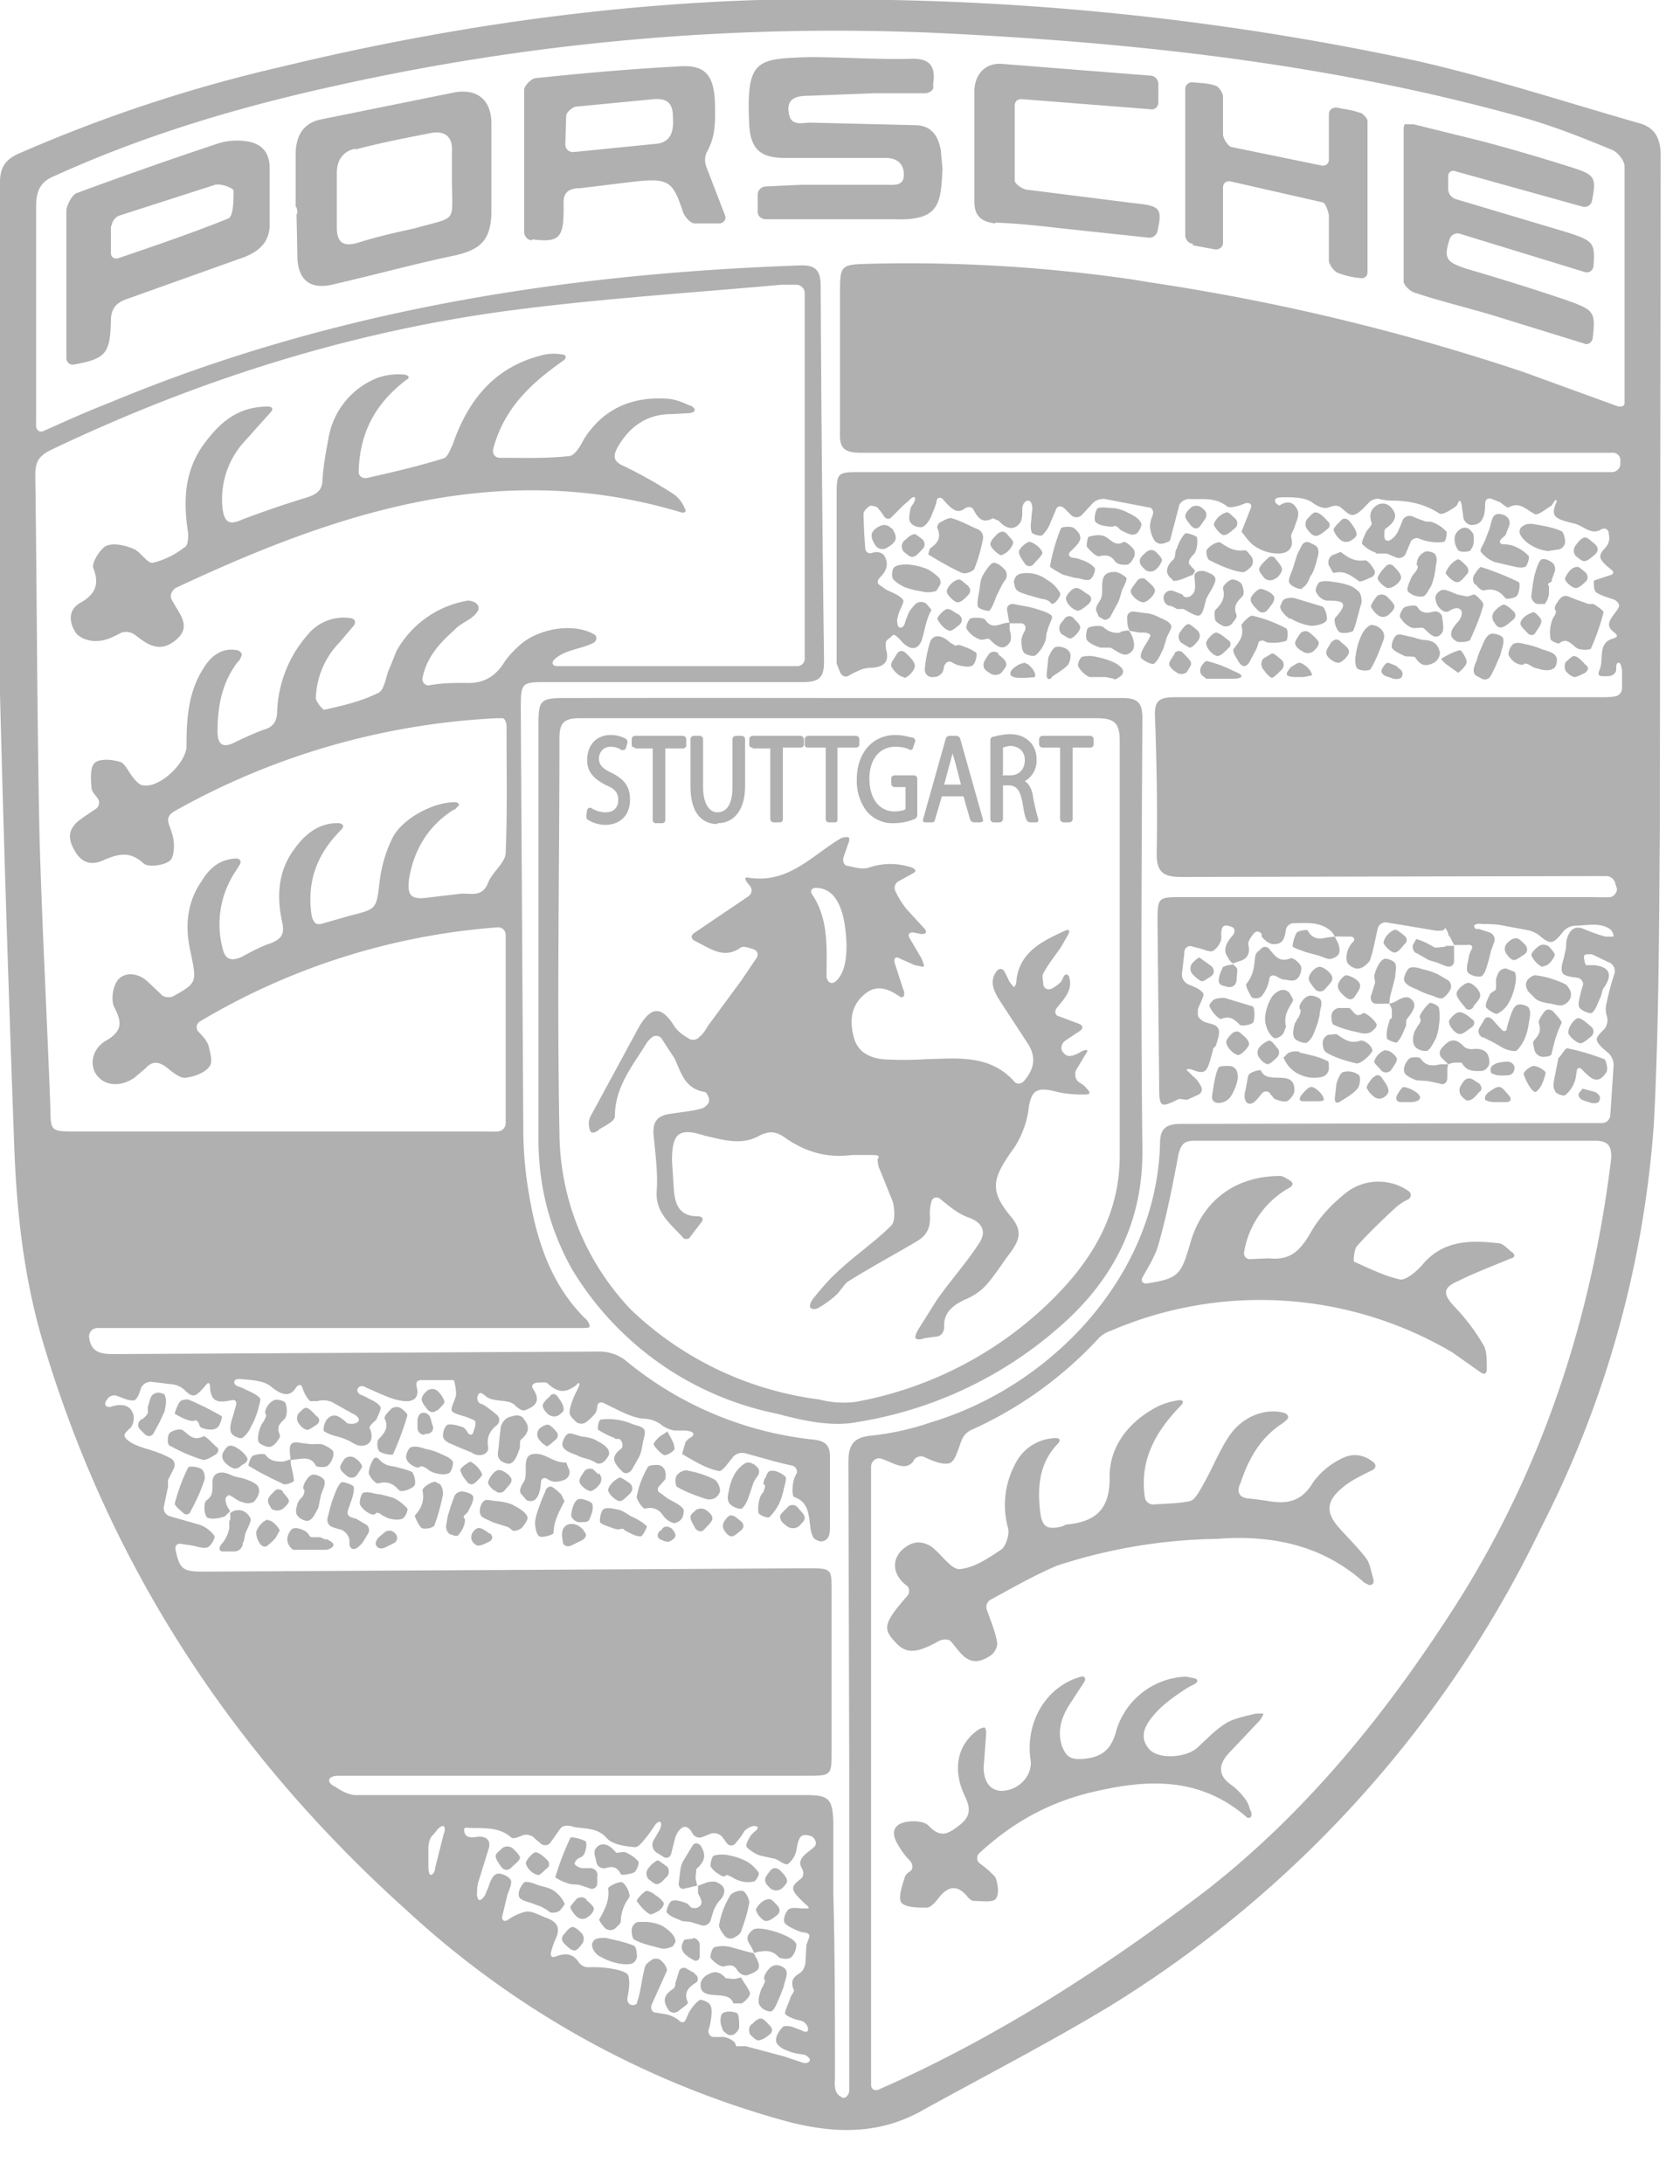 <svg xmlns="http://www.w3.org/2000/svg" viewBox="0 0 20 26">
  <defs/>
  <g fill="#b0b0b0" fill-rule="evenodd">
    <path d="M.66 2.09C1.74 1.6 2.86 1.27 4 1.02a27.3 27.3 0 017.1-.63c2.36.11 4.7.36 7 1 .36.1.72.24 1.08.39.07.02.16.13.16.2V4.8c0 .04-.05.05-.1.03l-1.1-.4a26.1 26.1 0 00-4.46-1.07l-.18-.03a18.57 18.57 0 00-3.14-.19c-.36.01-.36.01-.36.37v1.62c-.01.2.04.26.25.26h8.94a.09.09 0 01.1.08v.05a.1.1 0 01-.1.1h-8.93c-.3 0-.3 0-.3.3V7.9L10 8c.02.05.07.07.11.04a.7.7 0 01.1-.05.37.37 0 01.14-.04c.17 0 .24-.07.2-.21-.01-.05-.01-.1.01-.12l.05-.04a.16.16 0 01.02-.02c.02-.01.05.02.09.06.1.12.2.13.25.01.04-.12.05-.25.12-.37l-.06-.07a.1.1 0 00-.13 0 .56.56 0 00-.08.1l-.04.1c-.01.06-.04.09-.07.08-.02 0-.03-.05-.03-.09a.68.68 0 01.02-.08c.02-.06.07-.14.05-.16-.05-.06-.12-.08-.2-.12l-.07-.05c-.04-.02-.04-.06 0-.1.08-.08.1-.16.05-.25-.02-.04-.09-.06-.14-.04-.05.02-.09-.01-.09-.06a6.72 6.72 0 01-.02-.4c0-.04.05-.08.08-.1.03 0 .09.01.1.04a.51.51 0 01.06.08c.02.04.07.05.1.01l.14-.14.06-.05c.02-.03.06-.05.07-.04.01.01 0 .05-.02.08a.23.23 0 00-.03.05c-.01.06-.03.14 0 .17.02.04.11.07.15.05.05-.03.09-.1.11-.16a.89.89 0 00.05-.14c0-.05.05-.06.08-.02.09.1.16.18.26.1.04-.02.08-.02.1.02.05.09.1.17.23.1l.07.03c.07.08.17.13.25.03.03-.04.03-.1.03-.17 0-.05.03-.1.07-.1.03 0 .05.04.05.1l-.01.08c0 .06-.02.13 0 .19 0 .03.11.06.13.04a.42.42 0 00.1-.16l.06-.14c.01-.04.05-.06.1-.02l.08.08a.09.09 0 00.13 0L13 6a.18.18 0 01.15-.06l.52.1c.05 0 .07.05.05.1a.38.38 0 00-.03.12.36.36 0 00.04.15.1.1 0 00.12.06c.03-.01.07-.02.08-.04l.11-.42c.02-.04.07-.07.12-.07.14.01.3-.03.45.09.04.02.12 0 .22-.04.05-.01.08.02.06.06l-.09.23-.02.05c.05.06.1.14.17.18a.51.51 0 00.26.08c.12 0 .2-.06.16-.2 0-.04.03-.08.04-.11.02-.07.06-.14.04-.2-.04-.1-.12-.13-.22-.06L15.2 6a.05.05 0 01-.02-.05c0-.02.04-.03.1-.03.12 0 .25 0 .34.06.08.06.15.08.2.06.05-.02.1-.03.14 0 .06.05.11.1.15.09.06-.01.11-.07.18-.14.03-.04.1-.06.13-.05a.63.63 0 00.16.02c.19 0 .38.04.55.15.04.03.14-.04.2-.08a.1.1 0 00.03-.05c.02-.03.03-.02.04.03l.02.14c0 .05.05.1.1.1.13 0 .16-.11.16-.25 0-.05.03-.08.08-.06l.1.04c.03.02.08.07.1.06.13-.07.2.02.31.08.04.02.13-.06.2-.1l.04-.06c.02-.02.03 0 .01.04-.06.15 0 .18.21.23.11.02.2.14.32.08.04-.03.08-.02.1.02v.02a.17.17 0 01-.03.16c-.1.11-.1.14.06.27.04.03.03.06-.02.07l-.18.06c-.01 0-.01.12.02.14.04.03.1.05.19.08.05.01.1.06.08.1-.05.1-.2.2-.05.3.04.04.04.05-.01.07-.2.05-.11.25-.17.38-.02.05-.01.07.04.07h.06c.05 0 .1-.03.1-.08 0-.04 0-.08.03-.08.02 0 .03.03.04.09v.21a.1.1 0 01-.08.1.94.94 0 01-.14.01H14c-.19 0-.26.03-.25.23.02.55.03 1.1.02 1.64 0 .22.09.27.29.27l4.9-.01h.17a.11.11 0 01.1.09l.02.06c0 .04-.03.09-.08.1a2.42 2.42 0 01-.19 0h-4.9c-.3 0-.3 0-.3.31l.02 1.96c0 .23.02.24.22.14.03-.02.08.01.12 0l.13-.06c.04-.02.05-.07.02-.11-.02-.04-.05-.08-.08-.1l-.06-.06c-.04-.03-.02-.04.03-.03.18.07.19.04.26-.23 0-.03.04-.04.04-.07.02-.06.05-.15.02-.19-.02-.04-.08-.05-.15-.07-.05-.02-.09-.06-.09-.09v-.06c.02-.07.09-.18.06-.2-.04-.05-.1-.07-.17-.1a.13.13 0 01-.08-.12l.03-.26a.07.07 0 01.1-.07l.08.02c.05.01.12.05.16.03.05-.03.1-.1.1-.16-.01-.14.03-.16.11-.13.05.01.06.06.03.1-.08.09-.13.18-.06.27.02.05.06.07.06.07l.08-.03c.08-.02.13-.08.1-.2 0-.04.03-.08.06-.12.03-.04.07-.04.1 0v.03c.03.04.09.09.14.09.1 0 .13-.04.15-.18a.1.1 0 01.1-.07c.15 0 .3-.02.43.09a.21.21 0 01.05.07.47.47 0 01.09 0h.1c.04 0 .06.04.02.07a.28.28 0 00-.05.08c-.02.05-.03.12-.01.16.02.04.1.08.13.07.05 0 .12-.06.14-.1.04-.12.06-.24.09-.37a.1.1 0 01.1-.08l.6.1c.05 0 .1 0 .1-.03 0-.01.02.01.04.06 0 0 0 .03.02.04l.05.1H17.46c.05-.01.08.01.06.05a.47.47 0 00-.03.07c-.01.07-.04.15-.02.2.02.04.13.07.17.05.04-.03.06-.11.08-.18l.03-.12.04-.11a.09.09 0 00-.06-.11l-.12-.04a.14.14 0 00-.03 0c-.02 0-.03-.02-.03-.04 0-.01.04-.03.09-.02.08 0 .17 0 .26.02l.27.05a.35.35 0 01.16.07c.13.11.16.1.28-.05a.2.2 0 01.14-.07c.13 0 .28-.04.4.03.04.02.06.07.06.1h-.1a2.09 2.09 0 01-.23-.08c-.14-.07-.2.01-.23.12-.01.05 0 .1-.02.15-.01.08-.06.18-.03.24.02.04.1.05.18.06.05.01.08.06.06.1l-.02.07c-.01.06-.04.13-.02.18.02.04.12.08.15.07.05-.04.07-.12.1-.18.02-.04.02-.1.05-.13.1-.15.06-.24-.12-.26h-.1a.2.2 0 01-.02-.07c-.01-.04 0-.06.04-.06h.05l.21.1a.11.11 0 01.06.13 3.14 3.14 0 00-.1.38.26.26 0 00.01.13.17.17 0 01-.03.15c-.05.05-.1.1-.09.13.01.05.07.1.13.15a.2.2 0 01.07.15l-.04.6a.1.1 0 01-.1.09h-.25l-4.77.01c-.17 0-.24.06-.24.23-.04 1.6-1.32 2.9-2.72 3.32a3.22 3.22 0 01-.71.16c-.23.02-.28.12-.28.32l.01 3.62v3.87c-.01.05-.06.1-.1.06-.09-.05-.07-.15-.07-.24 0-.73 0-1.46-.02-2.19v-.84c-.01-.28-.05-.32-.34-.32H4.22c-.08-.01-.16-.05-.23-.1-.05-.02-.08-.06-.07-.08 0-.03.05-.05.1-.05H9.6c.3 0 .3 0 .3-.3v-1.9c0-.26 0-.27-.27-.27l-7.19.04c-.26 0-.3-.02-.35-.26-.01-.05.02-.08.07-.07l.13.02c.06.01.13.04.18.02.04-.01.1-.12.08-.14a.37.37 0 00-.18-.13l-.35-.1a.1.1 0 01-.07-.11L2 17.7v-.08l.04-.08.03-.06a.09.09 0 00-.04-.12 1.14 1.14 0 00-.13-.06c-.12-.05-.26-.07-.36-.14-.1-.07-.05-.1 0-.15.04-.03.06-.1.05-.16-.03-.12-.13-.15-.28-.1-.05 0-.07-.02-.05-.07a.07.07 0 01.01-.01.1.1 0 01.13-.05c.08.03.14.06.2.05.03-.01.06-.08.08-.15a.13.13 0 01.12-.07l.25.03a.26.26 0 01.15.07c.1.1.13.08.25-.06.03-.04.05-.03.05.02.01.16.07.2.25.16.05-.01.07.01.06.06l-.04.14c-.02.06-.04.13-.02.18.01.04.1.08.13.07.05-.03.09-.09.11-.14.04-.07.07-.15.09-.23.01-.04.03-.1.01-.11-.05-.05-.11-.07-.17-.1a.5.5 0 00-.07-.03c-.04-.01-.07-.04-.06-.06 0-.03.05-.04.1-.03.13.01.26.02.34.09.16.13.24.1.3 0 .03-.03.06-.03.07.01a.41.41 0 00.09.16h.09a.26.26 0 01.17.01l.25.14c.05.02.08.06.07.08 0 .02-.04.04-.08.04-.03 0-.06 0-.07-.02-.08-.07-.15-.12-.23-.03-.03.04-.05.13-.03.14a.5.5 0 00.15.06.78.78 0 01.16.06c.05.03.1.06.15.05.1-.01.13-.1.08-.21-.01-.02.05-.07.08-.1.02-.05.06-.12.05-.15-.03-.05-.1-.08-.14-.1a.58.58 0 00-.08-.04c-.04-.01-.07-.05-.05-.08.01-.03.06-.04.1-.01.17.07.31.15.46.16.13.01.17-.07.14-.17-.01-.05 0-.08.06-.08h.38c.01 0 .03.11.03.17-.01.07-.07.16-.05.2.04.04.13.05.2.08.03.01.08.03.08.05 0 .03 0 .06-.02.1-.01.06-.04.06-.07.03-.02-.04-.04-.06-.06-.07-.06-.02-.13-.04-.18-.03-.04.02-.07.12-.05.16.02.05.1.07.16.1l.17.07c.1.07.22.02.2-.07-.02-.13.04-.2.1-.25a.08.08 0 000-.13 1.56 1.56 0 00-.13-.1.19.19 0 00-.06-.03c-.03-.01-.05-.06-.03-.1.02-.04.04-.03.08 0 .1.1.29.03.37.13.04.03.08.07.13.04.1-.04.17-.1.08-.24-.03-.04-.01-.07.04-.08.06 0 .11-.01.13.01.14.13.23.1.34.02.03-.04.05-.03.03.02-.05.1-.1.2-.11.3 0 .04.03.07.07.11a.1.1 0 00.14 0 .52.52 0 00.1-.1.2.2 0 00.02-.07c0-.05.04-.07.09-.04.17.08.32.17.47.18a.34.34 0 01.2.07.35.35 0 00.16.07h.12c.05 0 .1.02.1.03.01.02 0 .04-.04.06a.2.2 0 00-.05.05l-.04.14c.14.08.28.17.43.2.04.02.1-.07.18-.17a.15.15 0 01.14-.04l.36.1.12.03.09.02c.04.02.06.06.04.1a.24.24 0 00-.03.07c-.02.07-.02.18 0 .2.21.07.17.27.21.43l.02.05c.01.02.06.05.1.05.08-.01.1-.07.1-.16v-.85c0-.12-.04-.18-.18-.2a4.2 4.2 0 01-2.26-.95.51.51 0 00-.31-.1l-5.78.03c-.17 0-.27-.03-.29-.21 0-.05.04-.1.1-.1h5.76c.05 0 .1 0 .1-.02s-.02-.07-.06-.1c-.4-.4-.57-.92-.66-1.46a4.5 4.5 0 01-.07-.75L6.2 8.46c0-.34 0-.34.33-.34h3.03c.2 0 .25-.06.25-.25a552.1 552.1 0 01-.04-4.46c0-.18-.05-.26-.25-.25-2.84.1-5.6.54-8.23 1.64-.26.1-.5.21-.77.33-.04.02-.08 0-.09-.05a1.13 1.13 0 010-.08V2.46c0-.19.05-.3.23-.37M19.18 13.8c-.23 1.87-.8 3.63-1.8 5.23-.83 1.31-1.78 2.5-3 3.46-1.18.9-2.41 1.7-3.75 2.31l-.18.08c-.04.01-.08-.01-.08-.06v-7.36c0-.05.04-.1.1-.1.13.03.3.17.4.04.02-.05.07-.07.12-.06.11.05.22.1.31.08.07-.02.1-.15.15-.28a.23.23 0 01.12-.12 4.65 4.65 0 001.52-1.1.39.39 0 01.14-.08 4.5 4.5 0 014.06.26l.34.24c.04.03.07.01.07-.04 0-.1 0-.2-.03-.27a2.4 2.4 0 00-.36-.48c-.13-.14-.14-.22.05-.3.2-.1.39-.17.63-.27.05-.01.05-.05 0-.08-.06-.05-.1-.1-.16-.1-.34-.04-.66-.03-.9.26-.07.08-.2.19-.27.17-.18-.04-.36-.13-.54-.21-.01 0 0-.14.03-.18.14-.16.3-.31.46-.46a.69.69 0 01.15-.1c.04-.02.05-.07.01-.1a.63.63 0 00-.72 0c-.17.13-.34.3-.45.5-.12.2-.23.33-.5.3l-.22.01a.07.07 0 01-.07-.08 1.08 1.08 0 01.54-.77c.05-.03.05-.06 0-.09s-.08-.05-.11-.05c-.54 0-.93.3-1.07.8-.11.38-.14.42-.52.48-.05 0-.07-.03-.05-.07.07-.13.15-.25.19-.39.1-.35.17-.71.24-1.08.03-.11.06-.16.19-.16h4.77c.16 0 .2.07.19.22M9.7 21.98c-.08.08-.23.14-.15.27.02.04.02.09-.02.12-.13.1-.12.13.06.3.04.03.05.05.02.05a.15.15 0 00-.04 0c-.06 0-.14-.02-.18.01-.04.03-.07.12-.05.16.03.04.1.07.17.1.04.02.1.01.12.04.02.02-.02.08-.03.13l-.01.18c0 .05-.02.12-.07.15-.06.04-.12.08-.07.2.01.02-.03.06-.04.09-.02.07-.08.18-.06.2.05.04.11.06.2.08.04.02.07.06.07.1 0 .03-.03.04-.08.01l-.08-.03c-.04-.02-.12-.03-.14-.01-.04.04-.09.11-.08.17 0 .04.08.1.13.11.06.03.13.04.2.05.04.01.08.05.07.07-.01.03-.06.04-.1.02l-.21-.07-.45-.12h-.1c0 .01-.02 0-.03-.04-.02-.03-.08-.06-.13-.07H8.5c-.05 0-.08-.05-.06-.1a.42.42 0 00.02-.09c.01-.06.02-.13 0-.18-.01-.04-.1-.08-.13-.07-.05.03-.1.1-.13.15l-.03.07c-.02.05-.05.06-.09.02a.36.36 0 00-.15-.07 8.07 8.07 0 00-.12-.02c-.05 0-.07-.05-.05-.1l.18-.4c0-.03-.02-.07-.05-.1a.1.1 0 00-.13-.03c-.04.03-.07.05-.08.08-.04.14-.05.3-.1.44 0 .01-.02.02-.05.02-.04 0-.07-.04-.06-.09.02-.1.03-.19.01-.26-.02-.07-.3-.11-.47-.1a.14.14 0 01-.12-.06c-.06-.09-.14-.12-.27-.07-.05.02-.07 0-.06-.05a1 1 0 01.06-.17c.06-.14-.01-.2-.12-.24-.08-.03-.18-.09-.25-.07a.63.63 0 00-.21.1c-.04.02-.07 0-.06-.05l.06-.25c.02-.06.06-.14.04-.18-.03-.05-.13-.09-.17-.07-.05.02-.08.1-.1.17a.44.44 0 00-.03.07c-.02.04-.05.07-.07.07-.02 0-.04-.05-.03-.1a.43.43 0 01.01-.1l.13-.42c.03-.11-.06-.15-.16-.13-.05.01-.1 0-.12-.03-.02-.04-.02-.08 0-.08a.07.07 0 01.03 0c.17.01.36-.02.51.11.03.03.09 0 .14-.02.05-.02.12 0 .15.04l.06.05a.08.08 0 00.12 0l.12-.17c.03-.04.08-.04.13-.03.12.04.3 0 .42.14.07.08.22.1.34.11.05 0 .11-.09.16-.15l.07-.1c.02-.04.06-.06.07-.05.02.01.01.06-.01.1l-.07.12a.11.11 0 00.03.14l.08.05c.04.03.08.02.1-.03l.04-.16c.01-.05.04-.12.09-.15.04-.03.09 0 .12.06.02.04.07.07.12.05l.1-.04a.13.13 0 01.14.04l.05.07c.03.04.08.04.11 0s.07-.08.1-.14c.04-.04.1-.07.13-.06.04 0 .04.03 0 .06a.27.27 0 00-.05.05c-.03.04-.07.12-.05.14a.41.41 0 00.16.1l.18.04c.05.02.12.08.15.06a.27.27 0 00.1-.16c.03-.17.05-.21.18-.17.04.02.07.08.04.12m-4.42-.14l-.1.4c0 .04-.03.08-.05.08-.02 0-.03-.04-.03-.1V22c0-.06.02-.13.06-.16l.04-.05c.03-.04.07-.06.08-.05.02.01.02.06 0 .1M.6 13.2C.56 12.11.5 11.02.47 9.94.44 8.5.44 7.08.42 5.65c0-.16.05-.23.2-.3 1.7-.81 3.48-1.38 5.35-1.64 1.1-.15 2.22-.22 3.33-.32h.18c.05 0 .1.04.1.1v4.34a.09.09 0 01-.1.1H6.63c-.05 0-.07-.04-.03-.08.13-.12.32-.12.47-.2.04-.03.04-.08 0-.1-.23-.13-.62-.08-.86.11-.08.07-.16.15-.21.23-.11.17-.25.25-.46.24-.14 0-.28 0-.44.03-.04 0-.08-.04-.07-.09.05-.25.21-.42.38-.57.06-.07.15-.1.22-.16a.24.24 0 00.06-.07c.02-.04 0-.08-.04-.1a.2.2 0 00-.08-.02 1.2 1.2 0 00-.85.6l-.08.2c-.05.1-.06.27-.14.3-.2.1-.42.15-.64.2-.02 0-.1-.1-.1-.14a.99.99 0 01.28-.66l.17-.2c.03-.04.02-.08-.03-.09a.55.55 0 00-.52.2 1.46 1.46 0 00-.36.9c0 .13-.05.2-.17.23a4.21 4.21 0 00-.34.15c-.14.07-.2.02-.2-.13 0-.3.05-.58.24-.83.02-.01.03-.04.04-.06.02-.03 0-.07-.05-.08-.16-.03-.3.05-.4.22-.18.28-.2.6-.2.93-.01.2-.32.49-.51.46-.05 0-.1-.06-.13-.1-.05-.06-.09-.16-.15-.18-.1-.03-.24-.04-.3.01s-.05.2-.04.3c0 .04.04.08.07.12a.09.09 0 01-.02.13 6.86 6.86 0 00-.19.13c-.13.1-.15.21-.07.35.07.14.18.2.33.14.18-.08.33-.13.5.03.06.05.26.02.32-.04.05-.06.05-.22.02-.31-.03-.12-.11-.2.04-.28a8.68 8.68 0 013.83-1.1h.06c.03 0 .05.05.05.1 0 .5.01 1-.01 1.5 0 .12-.16.23-.21.36-.07.18-.21.12-.33.13l-.42.05c-.19.02-.21-.06-.19-.23.06-.35.23-.63.53-.82.02 0 .03-.02.05-.04.03-.02.01-.05-.04-.05-.24 0-.6.18-.73.41a1.6 1.6 0 00-.16.53c-.04.33-.03.33-.35.41l-.35.1a.12.12 0 01-.04 0c-.03 0-.06-.05-.07-.1-.06-.4.06-.73.35-1.02.04-.04.03-.07-.02-.08-.2-.01-.38.09-.53.3-.2.26-.22.57-.15.88.03.14-.01.2-.14.25-.12.04-.23.1-.34.16-.13.06-.2.03-.23-.1a1.13 1.13 0 01.15-.91l.05-.08c.03-.04.01-.08-.04-.08-.2.01-.32.12-.41.27-.18.26-.2.55-.13.85.07.34.08.36-.19.51a.14.14 0 01-.15 0 6.32 6.32 0 00-.19-.18c-.11-.09-.26-.1-.34 0-.06.08-.08.24-.04.32.1.19.09.29-.1.4-.17.1-.2.3-.1.42s.28.13.44.02l.13-.11c.09-.1.17-.08.27 0 .06.05.15.12.21.11.1-.01.23-.06.28-.13.05-.05.01-.18-.01-.26-.02-.05-.06-.1-.12-.16a.08.08 0 01.02-.12 8.09 8.09 0 013.54-1.12.09.09 0 01.1.08v2.25a.1.1 0 01-.1.1 1.41 1.41 0 01-.14 0H.9c-.29 0-.3 0-.3-.28M0 8.26c.04 1.59.1 3.5.17 5.4.03.8.12 1.6.36 2.38.8 2.65 2.27 4.87 4.32 6.71a10.89 10.89 0 004.5 2.5c.56.15 1.1.17 1.62-.12.74-.41 1.5-.8 2.23-1.24a13.61 13.61 0 005.15-5.71 12.46 12.46 0 001.34-4.82c.06-1.17.06-2.33.07-3.5l.01-8c0-.22-.07-.35-.28-.4-.87-.25-1.73-.53-2.6-.73A32.7 32.7 0 0010.61 0c-2.46-.08-4.89.22-7.28.8A17.6 17.6 0 00.22 1.83c-.16.07-.22.17-.22.34v6.08"/>
    <path d="M15.53 11.33l.18.05c.06.02.11.05.15.03.1-.03.1-.1.07-.18l-.04-.08-.09.01c-.08.02-.17.03-.23-.08 0-.02-.11 0-.13.02-.03.04-.06.16-.05.17.04.03.1.04.14.06m1.68-.06l-.1.01a.08.08 0 01-.03 0c-.07-.04-.14-.08-.22-.1l-.04.07c-.01.04.01.09.05.1l.14.08.1.03.1.04c.05.02.1 0 .1-.06a.81.81 0 000-.08v-.1h-.1M9.99 8.55h3.06c.21 0 .28.05.28.27v4.94c0 .77-.4 1.35-.95 1.85a4.46 4.46 0 01-2.2 1.08 1.15 1.15 0 01-.43-.03 3.97 3.97 0 01-2.24-1.07 3.08 3.08 0 01-.85-2.11c-.03-1.56 0-3.13 0-4.69 0-.18.05-.24.24-.24h3.09m-3.58.08v4.93c0 .55.13 1.07.4 1.55a3.7 3.7 0 002.44 1.72c.3.08.65.16.95.1a4.78 4.78 0 002.42-1.14c.63-.55.99-1.24.98-2.11-.02-1.71-.01-3.42 0-5.13 0-.18-.05-.24-.24-.24h-3.32a1223.36 1223.36 0 00-3.32 0c-.29 0-.31.03-.31.32m10.45-5.14c.3.1.6.17.9.26l1.1.34c.04.02.09-.01.1-.06.04-.33.01-.34-.32-.46a30.5 30.5 0 00-1.18-.37c-.24-.08-.28-.12-.2-.36a.1.1 0 01.11-.06l1.5.46c.04.01.09-.01.1-.07.02-.28 0-.3-.3-.4l-1.34-.4a.13.13 0 01-.09-.13V2.1c0-.05.04-.08.09-.06l1.51.42a.09.09 0 00.11-.06c.06-.3.04-.32-.28-.42a23.09 23.09 0 00-1.03-.3l-.81-.2h-.11l-.01.04v1.83c0 .05.09.13.15.14m-15.53-.8c0-.05.04-.1.08-.12l1.15-.37c.07-.02.22.04.22.07 0 .11 0 .3-.06.33-.42.17-.86.32-1.3.47-.05.02-.1 0-.1-.06v-.32zM.79 4.26c0 .05.04.09.09.08.39-.07.43-.14.44-.52 0-.15.07-.22.19-.26l1.4-.5c.2-.08.31-.2.3-.42V2c0-.2-.11-.3-.29-.32a.75.75 0 00-.33.03 53.97 53.97 0 00-1.68.59c-.05.02-.11.13-.12.2v1.75zm8.55-2.38h1.2c.13 0 .22.06.22.2s-.12.12-.22.12h-1l-.43.02a.1.1 0 00-.09.1v.2c0 .05.04.09.1.09h1.53c.54.02.55-.19.57-.6l-.02-.22c-.03-.18-.12-.3-.31-.3l-1.24-.03c-.1 0-.24.05-.26-.12-.03-.18.11-.2.24-.2l.78-.03h.6c.05 0 .09-.03.1-.06V.99c.03-.2-.04-.3-.27-.29-.4.01-.8-.02-1.2-.02-.64.02-.76.02-.72.82.02.28.14.38.42.38m-5.11-.1c.3-.08.61-.14.92-.2.15-.02.24.05.23.22v.33c0 .54.08.44-.45.59-.23.05-.45.1-.67.17-.17.05-.25 0-.25-.18v-.65c0-.15.07-.26.22-.29m-.7.77l.01.5c0 .3.16.42.45.34.48-.11.95-.24 1.43-.34.3-.07.42-.18.43-.5V1.47c0-.27-.16-.42-.44-.37l-1.58.32c-.21.04-.3.18-.31.39v.65c.01 0 .02.03.02.09m3.2-1.17c0-.04.07-.1.11-.11l.94-.09c.15-.01.22.05.22.2.01.15 0 .3-.18.33l-1 .1a.09.09 0 01-.1-.09l.01-.34m-.4 1.47c.32.04.37-.02.37-.37v-.04c-.01-.14.05-.2.2-.2l.66-.08c.39-.04.44 0 .56.36.02.06.09.14.14.14h.3c.05-.01.08-.05.06-.1l-.22-.57a.23.23 0 010-.17c.1-.18.11-.32.1-.63-.02-.3-.12-.42-.42-.4-.57.03-1.14.08-1.71.14-.05 0-.14.09-.14.14v1.69c0 .05.04.1.09.1m7.87.06l.27.05c.05 0 .09-.03.09-.08v-.66c0-.05.04-.08.09-.07l1.1.25c.03.01.06.1.07.15v.55c.01.05.06.12.11.14.08.03.16.05.26.06.05.01.09-.02.09-.07v-1.8c0-.03-.06-.1-.1-.1-.08-.03-.17-.04-.27-.06-.05 0-.09.03-.09.08v.54c0 .05-.04.08-.09.07l-1.07-.22c-.04-.01-.1-.1-.1-.15v-.45c0-.04-.05-.12-.09-.13-.08-.03-.17-.03-.27-.04a.08.08 0 00-.09.08V2.8c0 .05.04.1.09.1m-2.35-.25c.27.01.54.04.8.07l1.03.11a.1.1 0 00.1-.08c.06-.27.03-.3-.27-.33l-1.27-.16c-.06 0-.16-.07-.16-.11v-.89c0-.05.03-.08.08-.08l1.53.12a.08.08 0 00.1-.08V1a.1.1 0 00-.1-.1L11.92.76c-.19-.01-.31.12-.32.31V2.4c0 .17.08.24.25.26m4.53 3.93h.13l.12.05a.09.09 0 00.11-.06l.05-.12a.08.08 0 01.1-.05.55.55 0 00.3.04c.02 0 .04-.1.03-.12a.4.4 0 00-.16-.11c-.03-.02-.08 0-.11-.02a1.39 1.39 0 01-.13-.05.09.09 0 00-.12.04 2.71 2.71 0 01-.05.12.25.25 0 01-.1.12c-.04.02-.07 0-.07-.05s0-.08.02-.09c.14-.1.13-.18.05-.26a.13.13 0 00-.15-.02c-.07.04-.11.1-.07.22 0 .03-.05.07-.07.11-.02.05-.06.12-.04.14a.4.4 0 00.16.1m2.53.61l-.14-.05c-.06-.02-.12-.06-.16-.04-.03.01-.05.04-.07.07-.03.04-.04.08-.02.1.01 0 0 .04-.02.07a.2.2 0 00-.03.07.42.42 0 00-.01.2c0 .02.1.06.1.05.1-.08.15.02.22.06.04.02.15.02.16 0a2.7 2.7 0 00.15-.43c0-.02-.07-.07-.12-.1h-.06m-7.45-.37c.03.02.13-.02.14-.05.04-.1.07-.2.1-.34a.11.11 0 00-.06-.13c-.1-.04-.2-.1-.31-.13-.04-.01-.1.03-.14.05-.02.01-.04.05-.03.07.05.11 0 .18-.09.24l-.02.07c.13.08.27.16.4.22M4.34 18.14l-.1-.06c-.05-.01-.1-.03-.1-.06-.01-.03.02-.08.03-.12.02-.06.05-.13.04-.2 0-.02-.13-.07-.15-.05-.05.05-.07.13-.1.2l-.03.1-.03.12a.09.09 0 00.06.11.8.8 0 00.1.03.17.17 0 01.1.12v.06c.01.05.05.07.1.03a.37.37 0 00.06-.06l.06-.1a.08.08 0 00-.04-.12m8.1-10.5c.02-.04.01-.1.03-.13.01-.07.07-.15.05-.18-.04-.04-.12-.06-.18-.08a1.16 1.16 0 00-.12-.03l-.16-.03c-.05 0-.08.03-.07.08l.01.05a.48.48 0 00.02.1h.13c.05 0 .07.04.05.09a.35.35 0 00-.04.1c0 .05 0 .12.03.16.03.03.11.05.14.03a.4.4 0 00.11-.16m1.2-.34a2.7 2.7 0 00-.15-.02c-.05 0-.08.04-.07.09a.1.1 0 000 .03c0 .05.02.1.03.11l.11.02h.05c.05 0 .1.02.08.05l-.02.04c-.04.07-.09.13-.09.2 0 .03.13.1.16.08.05-.04.08-.12.11-.18l.04-.13c.02-.05.07-.12.05-.15-.03-.05-.1-.07-.16-.1a.41.41 0 00-.13-.04M2.73 17.8c.05.02.1.07.15.08.04.02.11.02.14 0 .04-.04.08-.11.06-.16 0-.04-.07-.08-.13-.1-.06-.03-.14-.03-.2-.06-.12-.06-.23-.03-.22.1 0 .1 0 .15-.07.2-.04.03-.03.16 0 .2.03.03.13.02.19 0 .02 0 .03-.01.05-.03l.04-.04a.35.35 0 01-.04-.07c-.02-.05-.02-.1 0-.1.01-.02.02-.02.03-.02m15.82-5.2v.01l-.04.2c-.01.06-.03.13 0 .17 0 .04.1.07.12.06a.35.35 0 00.11-.15c.02-.04.02-.08.03-.13 0-.05.04-.06.07-.02.1.1.18.18.28.03.03-.03 0-.15-.02-.16a2.7 2.7 0 00-.44-.13c-.03 0-.07.08-.1.11M7.32 17.13h.05c.02.01.04.04.04.07 0 .02 0 .04-.02.05-.13.1-.08.17.02.27.03.03.08.02.11-.02l.08-.14c.03-.05.04-.11.05-.17.01-.06.04-.13.02-.17-.02-.04-.1-.05-.15-.07a.71.71 0 00-.37-.05c-.02 0-.04.1-.03.12a.96.96 0 00.2.1m7.69-5.25a.42.42 0 00.1-.21c0-.04.04-.06.08-.04a.45.45 0 00.08.04c.05 0 .12.03.16 0 .04-.02.07-.1.06-.15-.01-.04-.1-.12-.13-.1-.13.05-.18-.03-.24-.1-.03-.05-.09-.05-.12 0-.04.02-.06.06-.06.1-.01.1-.02.2-.1.3-.02.02.03.11.06.16.01.02.09.02.1 0m-2.35-5.03l.15.04c.06 0 .13.04.17.02.04-.01.08-.12.06-.14-.04-.05-.11-.08-.17-.1a.32.32 0 00-.09-.02c-.05-.01-.06-.05-.02-.08.1-.1.17-.16.04-.27-.03-.03-.15-.02-.16 0a2.24 2.24 0 00-.13.45c0 .02.1.07.15.1m5.14-.15l.17.04c.06.01.13.04.19.02.03 0 .06-.11.05-.13a.47.47 0 00-.18-.12.35.35 0 00-.12-.02c-.05 0-.06-.04-.02-.07.03-.03.05-.04.05-.06l.04-.1c.01-.06-.02-.1-.07-.12-.04-.01-.07-.02-.1 0-.04.02-.05.11-.07.17l-.05.13c-.02.05-.07.12-.05.14a.39.39 0 00.16.12m-2.74.94a.1.1 0 00.06.02.51.51 0 00.2-.02c.02 0 .03-.14 0-.15a1.66 1.66 0 00-.4-.15c-.03-.01-.14.1-.13.12.03.12-.02.18-.09.27-.02.02 0 .07.04.13.02.04.05.08.08.08s.06-.03.08-.08a3.2 3.2 0 00.07-.13.53.53 0 00.02-.06c0-.03.04-.04.07-.03m2.51-.55c-.02-.01-.06.02-.1.02l-.1-.02c-.07-.02-.16-.08-.21-.05-.08.05-.07.1-.04.17.02.04.08.1.13.08.05-.03.11-.06.15-.02.03.04 0 .11-.04.15-.1.11-.1.18 0 .23.04.01.13 0 .15-.02.06-.13.12-.27.16-.42 0-.03-.06-.09-.1-.12m.1 5.27l.12.06.12.07c.05.02.11.04.15.03.04-.03.08-.1.1-.14a.74.74 0 00.05-.19c.01-.06.03-.13 0-.18-.01-.03-.12-.06-.15-.03-.04.03-.06.1-.08.16l-.03.1c0 .05-.04.06-.07.02a3 3 0 01-.1-.11c-.04-.04-.08-.04-.1 0l-.06.1a.08.08 0 00.04.11m-1.49-5.32a.32.32 0 00-.07-.05.78.78 0 00-.2-.05c-.06-.01-.13-.02-.18 0-.03.02-.06.1-.04.12.02.05.08.1.13.1.19 0 .26.02.1.2-.03.02 0 .13.04.17.03.03.15.01.17-.01.04-.1.06-.21.1-.34 0-.05-.01-.12-.05-.14M6.44 17.65c0-.05.04-.07.08-.04a.18.18 0 00.09.03.29.29 0 00.1-.02.1.1 0 00.07-.11l-.04-.1c-.13.01-.23-.09-.33-.1-.24-.03-.1.23-.18.34-.03.05-.05.09-.03.13l.07.08c.1.04.16-.04.17-.22m1.51.2l-.08-.06c-.05-.02-.05-.07-.01-.1l.06-.07a.2.2 0 000-.09.1.1 0 00-.11-.08c-.05 0-.1.01-.1.03a1.06 1.06 0 00-.13.35c0 .04.08.15.1.14.12-.03.18.03.22.09.03.04.1.09.14.08.07-.02.1-.07.1-.15-.01-.05-.12-.1-.19-.14m5.96-10.63c.03 0 .07.02.1.04h.08c.21.12.21.12.27-.12l.02-.04c.12-.2.13-.23-.04-.29-.05-.01-.12 0-.12.06 0 .07.03.17-.03.22-.03.04-.09.03-.1.02l-.01-.02a2.2 2.2 0 00-.1-.04.09.09 0 00-.12.04.1.1 0 00.05.13m-2.83.85h.03a.12.12 0 00.12-.08l.01-.05c.02-.05.06-.07.1-.04a.34.34 0 00.07.03c.05.01.13.03.17 0 .03-.02.06-.13.04-.15a.51.51 0 00-.14-.07c-.04-.02-.09-.03-.1-.01l-.07-.04c-.1-.1-.21-.1-.24 0s-.05.2-.06.31a.09.09 0 00.07.1m3.94 4.68a.27.27 0 00-.14.04c-.03.02-.03.09-.04.13a3.62 3.62 0 01-.02.1c-.01.05 0 .13.06.13.05 0 .1-.07.14-.12.03-.04.09-.03.1 0l.05.06c.04.02.11.04.15.03.04-.02.09-.08.09-.13 0-.27-.33-.05-.4-.24m3.17-.95l.1.1c.05.04.13.05.19.06.05.01.1.03.15.01a.17.17 0 00.06-.05c.03-.04.03-.1 0-.14-.02-.03-.03-.05-.06-.06a1.14 1.14 0 00-.34-.1c-.03 0-.06.02-.09.05a.1.1 0 000 .13M6.13 17.93c-.06-.04-.14-.05-.21-.06-.06 0-.13-.03-.16 0-.04.03-.06.12-.04.16.01.04.09.06.14.09l.19.06a.38.38 0 01.05.04c.03.01.08 0 .12-.04.03-.04.06-.08.06-.11 0-.05-.09-.11-.15-.14m-1.45-.1l-.15-.04c-.07 0-.14-.04-.2-.02-.03 0-.06.12-.04.15a.24.24 0 00.08.08c.04.03.09.04.1.02.01-.02.05-.01.08.02l.06.03c.06.02.13.03.18.01.03-.01.07-.1.06-.12a.52.52 0 00-.17-.13m13.68-10.1a1.05 1.05 0 00-.15-.05c-.06-.01-.13-.04-.18-.02-.04.01-.08.1-.07.14a.25.25 0 00.08.09c.04.02.08.03.1.02 0-.02.05-.01.09.02a.26.26 0 00.08.03c.06.02.13.03.18 0 .04-.01.06-.12.03-.15-.02-.04-.1-.06-.16-.08M6.08 17.42c.05-.02.08-.1.1-.16.02-.03 0-.1.02-.12.11-.09.1-.17.04-.24-.02-.05-.09-.06-.14-.04l-.04.01a.17.17 0 00-.1.13l-.02.18c0 .07-.03.14 0 .18.01.04.11.08.14.06m9.34-5.25c-.02.06-.04.14-.01.19.02.03.12.07.15.05.05-.03.08-.1.1-.16a.8.8 0 00.05-.17c0-.06.04-.13.01-.18-.02-.03-.11-.06-.15-.04a.16.16 0 00-.07.06c-.03.04-.04.08-.02.1.01 0 0 .05-.02.09a.26.26 0 00-.04.07m1.3-.5c.02.05.1.08.15.1a.97.97 0 00.17.07c.04.01.1.05.14.03a.25.25 0 00.08-.09.09.09 0 00-.02-.12l-.12-.07a.76.76 0 00-.18-.06c-.06-.02-.13-.04-.17-.01-.03.03-.07.12-.05.15"/>
    <path d="M13.34 7.53c-.07.01-.13 0-.2-.06-.03-.03-.12-.02-.18 0-.03.02-.04.12-.02.15.03.04.1.07.16.09h.12c.06.03.14.1.2.08.09-.04.09-.1.07-.18a.28.28 0 00-.05-.1c-.01-.01-.05 0-.1.01m5.13-.61l.04-.11a.1.1 0 00-.06-.12c-.03-.02-.07-.03-.1-.02-.04.03-.06.12-.08.18l-.02.1-.02.15a.1.1 0 00.07.1h.09a.25.25 0 00.05-.12v-.1c-.02 0-.01-.02 0-.03a.07.07 0 00.04-.03M5.63 17.81c-.02-.03-.06-.04-.1-.05a.1.1 0 00-.12.05l-.04.11-.04.13-.02.12c0 .05.03.1.07.1.04.02.07.02.08 0a.31.31 0 00.06-.1c.02-.05.02-.1 0-.1 0-.01 0-.03.02-.04l.03-.03c.03-.06.08-.15.06-.19m8.33-10.9c.04.02.15-.03.22-.06.02 0 .03-.02.04-.04.02-.02-.02-.04-.05-.08-.03-.03-.02-.07.04-.13.04-.04.05-.14.04-.2 0-.02-.12-.06-.14-.05-.05.05-.08.12-.1.18-.03.04-.01.1-.04.13-.1.09-.1.18-.01.24M3.23 17.22c.05-.02.12-.12.1-.14-.04-.1 0-.13.06-.19.03-.04.03-.13.01-.18 0-.03-.1-.06-.14-.04a.2.2 0 00-.07.06c-.03.04-.04.09-.03.1.02.01 0 .05-.02.09a.28.28 0 00-.04.07c-.02.05-.04.13-.02.18.02.03.12.07.15.05m1.95.42c-.05 0-.15.07-.15.1.02.12 0 .2-.09.3-.01 0 .04.12.08.15.03.02.14 0 .15-.03.04-.1.07-.21.1-.35.01-.04 0-.1-.03-.14l-.06-.03m11.73-5.04c-.02-.02-.12-.02-.14.01-.04.04-.07.11-.05.16.02.04.09.07.14.09l.14.01.14.03c.05.02.09-.01.09-.07v-.07a.31.31 0 01.01-.09h-.09c-.09.02-.17.03-.24-.07m1.3-6.12a.48.48 0 00.22.08l.13-.02a.1.1 0 00.07-.12c-.01-.05-.02-.09-.05-.1-.09-.04-.2-.06-.32-.08-.05-.01-.11 0-.14.03-.02.01-.03.04-.03.06 0 .05.07.12.12.15m-.47 1.07c-.05.02-.08.1-.1.15a.93.93 0 00-.06.16c-.02.05-.05.11-.03.15 0 .03.04.04.09.07a.08.08 0 00.11-.04 2.93 2.93 0 00.06-.12c.02-.06.05-.1.06-.16.02-.06.04-.13.02-.17-.02-.03-.12-.06-.15-.04m-6.08-.53c-.01.07-.03.14-.02.2.01.03.12.06.14.05.04-.05.06-.12.09-.19l.05-.1a.6.6 0 01.05-.08.1.1 0 00-.02-.13c-.04-.04-.08-.07-.12-.07-.04 0-.1.1-.13.15-.03.05-.03.11-.04.17m1.55-.75h.04c.02-.02.05 0 .06.01l.03.03c.06.03.13.07.17.05.04 0 .1-.12.07-.14-.03-.06-.1-.09-.16-.12a.5.5 0 00-.15-.05c-.07 0-.15-.02-.2 0-.03.02-.05.13-.03.16.03.04.1.05.17.06m-2.08.77c.02 0 .03-.03.05-.06.03-.04.02-.09-.02-.12a.63.63 0 00-.11-.08.78.78 0 00-.24-.06c-.05 0-.12 0-.16.03-.03.02-.04.1-.02.14.03.04.08.07.14.1a.99.99 0 00.2.05.31.31 0 00.16 0M4.68 17.31a3.42 3.42 0 00.17-.46c0-.02-.03-.05-.07-.08a.1.1 0 00-.14.02c-.04.04-.07.08-.06.1.05.1 0 .17-.07.24-.03.03-.02.13.01.15.04.03.16.05.16.03m-1.18.32a1.05 1.05 0 00-.03-.16.47.47 0 01-.01-.1.42.42 0 01-.09.03c-.07 0-.15 0-.21-.08-.01-.02-.1-.01-.15.01-.03.02-.06.12-.05.12.13.08.27.15.42.22.03.01.12-.03.12-.04m5.5-.18c-.04-.03-.07-.04-.1-.04-.05.01-.11.07-.15.13a.61.61 0 00-.07.19c-.01.05-.03.12 0 .16.02.04.11.08.15.07.04-.03.07-.1.09-.16l.05-.15a.55.55 0 01.05-.08c.03-.04.02-.1-.03-.12m8.83-5.38a.31.31 0 00.14-.13.7.7 0 00.08-.23c.01-.04.01-.12-.01-.14l-.1-.04a.1.1 0 00-.1.07l-.02.05v.11c0 .01 0 .03-.03.04l-.04.03c-.02.05-.06.11-.05.16.02.03.1.08.13.08"/>
    <path d="M17.63 12.75c.05 0 .1-.05.1-.1 0-.11-.05-.18-.21-.16-.03 0-.08-.01-.1-.04-.08-.08-.15-.09-.23 0-.07.06-.06.12-.01.16l.06.06a.33.33 0 01.08-.02h.08c.06.11.15.1.23.1m-2.16-.23c-.05-.01-.11 0-.14.02l-.05.05a.38.38 0 00.15.18c.05.03.13.06.2.06a.4.4 0 00.11-.01.11.11 0 00.08-.11c0-.04 0-.08-.02-.08-.1-.05-.2-.07-.33-.1m1.7-5.17c0-.05-.05-.09-.1-.08-.07.02-.15.03-.2-.06-.02-.02-.11-.01-.15.01-.03.02-.07.1-.05.12a.28.28 0 00.13.12c.04.02.12-.01.15.01.07.06.14.16.22.05.02-.04.01-.1 0-.17m-1.81 0c.08.05.17.08.25.09.06 0 .15-.02.18-.06.02-.03-.01-.15-.05-.17l-.33-.1c-.05-.01-.11 0-.14.03l-.03.07c0 .05.07.12.12.15m1.48 4.91c-.02.05-.03.13 0 .17.02.04.1.07.15.06.04-.02.07-.09.1-.14a.57.57 0 00.04-.17.55.55 0 000-.2c0-.03-.1-.07-.11-.06a.43.43 0 00-.08.09c-.03.04-.05.08-.03.1.01 0 0 .05-.03.08l-.04.07m-.45-.33h.06a.58.58 0 01.09 0 .4.4 0 01.03.07v.1c-.02.01-.03.02-.03.04-.02.06-.04.13-.03.2 0 .02.11.06.12.05.05-.05.07-.11.1-.18.02-.03 0-.08.02-.1.07-.09.14-.18.03-.25-.04-.02-.1 0-.16.04a.42.42 0 01-.08.03.65.65 0 01.01-.09l.06-.23c0-.05.02-.12 0-.16-.02-.04-.12-.07-.14-.05-.05.03-.08.1-.1.16-.02.04 0 .08 0 .12l-.05.16c-.01.05.02.09.07.09m-3.26-4.58c.03.02.08 0 .1-.05l.07-.13c.03-.05.04-.11.06-.17.02-.04.06-.12.05-.14-.04-.04-.11-.08-.16-.07-.2.01-.09.23-.15.33-.03.05-.06.09-.05.13l.03.07.05.03m3.84.25c-.06 0-.12-.03-.18-.04-.06-.01-.13-.04-.16-.02-.04.02-.07.11-.06.15.03.05.1.07.15.1.04.01.12 0 .13.02.07.11.14.1.22.06.04-.02.08-.08.07-.13-.02-.08-.06-.13-.17-.14m-.63 4.9c0-.03-.02-.07-.06-.1-.03-.02-.06-.04-.09-.03-.12.04-.19-.02-.28-.08l-.1.01a.11.11 0 00-.06.13c0 .03.02.07.04.08.1.06.23.1.36.13.03 0 .06-.02.1-.05a.4.4 0 00.09-.1m-1.58-.31c.02.02.14 0 .16-.03.02-.05.02-.18-.01-.19l-.33-.1c-.05 0-.12 0-.15.04-.02.02-.04.05-.03.06.02.06.11.16.14.15.1-.04.15 0 .22.07m-3.03-4.82c-.02-.03-.12-.03-.17-.02-.03.01-.07.1-.05.13.03.05.09.1.15.12.03.02.1-.02.12 0 .08.08.16.15.24.04.02-.03.02-.09 0-.15v-.09a.5.5 0 00-.1.02c-.06.02-.13.04-.19-.05M16.06 12h-.12a.1.1 0 00-.09.1c0 .05.01.1.03.1.1.05.2.07.33.1.05.01.11 0 .14-.04.03-.02.04-.05.04-.06-.02-.06-.14-.15-.16-.14-.1.07-.11-.03-.17-.06m-.24-5.27c.03.05.05.1.06.09.13-.03.2.03.3.1.02.01.08-.02.15-.05.04-.02.05-.07.02-.1-.04-.07-.08-.1-.1-.1-.12.02-.2-.03-.29-.1l-.1.04a.1.1 0 00-.04.12m1.75.23c.03.04.07.07.09.07.11-.03.19 0 .26.09.01.02.12 0 .14-.03.03-.04.04-.15.02-.16a3.17 3.17 0 00-.45-.18c-.01 0-.04.03-.07.08a.1.1 0 000 .13M3.55 17.88c-.02.05-.04.13-.01.16.02.04.11.08.14.06.05-.02.08-.1.11-.15l.03-.15c.02-.06.06-.13.04-.18-.02-.04-.12-.08-.15-.06-.03.01-.05.04-.07.07-.03.05-.04.1-.02.1.01.02 0 .06-.02.09a.26.26 0 00-.05.06m9.54-11.26c.1-.02.14 0 .19.07.03.03.1.04.15.03a.17.17 0 00.06-.07.1.1 0 00-.01-.13c-.04-.04-.08-.07-.1-.07-.1.06-.15-.02-.22-.06-.05-.03-.13-.02-.2 0-.01 0-.03.1-.02.12.04.05.12.13.16.11M9.35 17.58c-.04-.04-.12-.08-.17-.07-.03 0-.05.03-.06.07-.03.04-.04.09-.02.1.02 0 0 .04-.01.08a.23.23 0 00-.04.06c-.02.06-.03.13-.02.19.01.03.12.07.13.05a.58.58 0 00.12-.17.84.84 0 00.05-.16c.01-.05.04-.13.02-.15m2.77-10.54c.09.04.18.06.28.09.05 0 .1.03.11.05.02.02.05 0 .08-.04.02-.03.04-.06.03-.08a.4.4 0 00-.16-.16.39.39 0 00-.31-.07c-.05.01-.08.06-.08.1.01.05.02.1.05.1m4.31.45a.17.17 0 00-.1-.04c-.04 0-.1.07-.12.12a.75.75 0 00-.07.24c-.01.05-.01.13.02.16.04.03.15.03.16 0 .06-.1.1-.21.15-.34a.12.12 0 00-.04-.14M2.56 17.32c.05-.03.05-.08.01-.1-.08-.08-.13-.13-.15-.12-.12.06-.17-.02-.24-.07-.03-.03-.13 0-.16.03s-.03.14 0 .15c.13.07.26.13.4.17.04 0 .09-.03.14-.06m2.28.05c.01.03.03.05.06.07.04.03.09.04.1.02.01-.01.05 0 .09.03a.21.21 0 00.07.04c.06.02.13.03.18.01.03-.01.06-.1.05-.14-.03-.05-.1-.07-.16-.1a.68.68 0 00-.16-.05c-.06-.02-.13-.04-.18-.02-.03.01-.07.11-.05.14m.06.15a1.33 1.33 0 00-.26-.07.24.24 0 01-.13-.08c-.03-.03-.06-.02-.08.03a.33.33 0 00-.04.13c0 .05.09.14.11.13.11-.03.18 0 .25.08.03.03.14-.01.18-.05.03-.03 0-.15-.03-.17m1.78.27a.62.62 0 00-.11-.09c-.03-.01-.07.01-.08.06l-.04.09c-.03.09-.07.17-.08.27 0 .05.01.14.05.17.04.02.17-.02.17-.04 0-.14.07-.26.13-.38l-.04-.08m7.69-11.25c-.02.02 0 .12.03.13.12.06.25.12.38.14.03.01.07-.02.1-.05a.1.1 0 00.02-.13c-.03-.04-.06-.08-.08-.08-.12.02-.2-.03-.29-.09-.03-.02-.12.03-.16.08m4.12 5.5c-.04-.03-.08-.03-.11.01-.04.06-.07.1-.06.13.03.1 0 .14-.06.21-.02.02 0 .07.01.12.02.05.07.08.12.07.04 0 .07-.01.08-.03.03-.13.06-.25.12-.37.01-.02-.04-.07-.1-.14M3.46 17.38l.09-.01c.08-.01.16-.02.21.08.02.02.12.02.14 0a.21.21 0 00.07-.16c-.01-.04-.08-.07-.12-.09-.06-.02-.12 0-.17-.01a3.23 3.23 0 01-.15-.02c-.05 0-.08.02-.08.08v.04l.01.09m3.24-.16c.02.05.1.08.16.1.05.03.11.04.17.06l.06.03c.03.03.09.01.12-.03.02-.03.05-.06.04-.09 0-.05-.07-.1-.13-.13-.06-.04-.13-.05-.2-.06-.05-.01-.13-.05-.16-.03-.04.02-.08.12-.06.15m-4.8-.64a.1.1 0 00-.11.07 1.54 1.54 0 00-.03.1v.05c.01.02-.02.06-.06.09l-.02.01c-.04.03-.05.08-.01.12l.05.05c.04.04.09.03.11-.01l.07-.13.06-.13c.01-.06.03-.14 0-.19 0-.02-.03-.02-.06-.03m.5.91c-.04-.03-.15-.04-.16-.02-.07.14-.12.28-.16.43 0 .02.04.06.09.1.03.04.08.04.1-.01.07-.13.12-.24.16-.36.02-.04 0-.12-.03-.14m5.11.56c-.05-.03-.1-.07-.16-.08-.05-.01-.13-.03-.17 0-.03.03-.05.14-.03.16.04.03.09.04.14.06.05.02.09.02.1.01h.03l.02.02c.06.03.12.07.19.07.02 0 .08-.12.07-.12-.05-.05-.12-.09-.19-.12M2.22 16.9c.05.02.1.02.1.01s.03 0 .05.04c0 .02.02.05.04.05.05.02.13.03.17 0 .04-.02.07-.14.06-.14a3.44 3.44 0 00-.4-.2c-.02 0-.08 0-.1.03-.03.04-.06.13-.06.14a.9.9 0 00.14.07M15.5 7c.05-.02.08-.09.1-.14.04-.05.05-.11.07-.16.01-.06.04-.12.02-.16 0-.03-.03-.05-.08-.07-.04-.03-.09-.02-.11.02a1.75 1.75 0 00-.06.12l-.05.16c-.02.06-.06.13-.04.17.02.04.12.08.15.07m1.3-.13c-.02.05-.06.13-.04.16a.21.21 0 00.18.06c.03 0 .07-.08.1-.13a.86.86 0 00.05-.2c0-.05.03-.11 0-.16 0-.03-.1-.06-.13-.04a.21.21 0 00-.07.06c-.02.04-.03.09-.02.1.02.02 0 .05-.02.08a.28.28 0 00-.05.07m-1.45 4.94a.1.1 0 00-.13-.02.22.22 0 00-.08.07.57.57 0 00-.08.25.35.35 0 00.03.14c.02.04.06.1.09.1s.07-.02.1-.06l.03-.08c-.03-.12.02-.2.08-.3.01-.02-.01-.05-.04-.1M8.5 17.61a1.14 1.14 0 00-.3-.1c-.05-.02-.12.02-.14.05-.03.03-.02.13 0 .14.1.06.21.1.33.14.05.02.11.01.14-.02a.14.14 0 00.04-.06c.01-.05-.03-.13-.07-.15m5.97-10.22a.21.21 0 00.07.05c.04.03.1.02.13-.02s.06-.07.05-.1c-.04-.1 0-.15.07-.22.03-.03.01-.11-.01-.15-.02-.03-.1-.06-.12-.05-.05.02-.11.08-.1.11.03.11-.02.18-.09.25-.02.02-.01.1 0 .13M2.73 18.1a7.7 7.7 0 000 .09.39.39 0 01-.1.2c-.03.05-.02.08.03.08h.13c.05 0 .1-.04.1-.1.02-.03.02-.07.03-.11.02-.06.08-.15.06-.19-.04-.07-.1-.1-.16-.09-.05 0-.08.04-.08.03a.57.57 0 010 .09m11.76-4.97h.02a.18.18 0 00.14-.09.64.64 0 00.07-.17.23.23 0 000-.1.1.1 0 00-.1-.08c-.07 0-.12 0-.13.03-.04.1-.05.2-.07.32-.01.05.02.09.07.09m-1.53-5.07h.19l.1.02c0 .02.04 0 .08-.03s.04-.08 0-.11a.25.25 0 00-.07-.05.89.89 0 00-.22-.07.34.34 0 00-.17 0c-.03.02-.06.1-.04.12.03.05.08.1.13.12M3.88 18.33l-.07-.03h-.1s-.02 0-.04-.04a.17.17 0 00-.05-.04c-.04-.02-.1-.04-.14-.02a.18.18 0 00-.06.13c0 .05.05.12.08.12h.37c.05 0 .1-.03.1-.06 0-.02-.04-.05-.09-.07M16 12.76c-.04 0-.07.08-.09.14l-.02.18c0 .05.03.06.07.03.08-.05.15-.09.2-.15.03-.03.04-.13.02-.16a.22.22 0 00-.18-.04m-3.48-4.7c.07-.05.14-.09.19-.14.03-.04.05-.13.02-.16-.02-.04-.1-.07-.15-.06-.04 0-.08.08-.1.13l-.02.2c0 .05.02.07.06.04m2.17-.08c-.1-.05-.2-.09-.32-.12-.02 0-.04.02-.06.05-.03.04-.03.09 0 .12l.05.04h.32c.05 0 .1-.01.1-.03 0-.02-.04-.04-.09-.06m4.17-1.31c.04 0 .08-.04.13-.08.04-.04.04-.08 0-.12-.06-.05-.1-.09-.13-.08-.04.01-.07.05-.1.09a.1.1 0 000 .13c.04.03.07.06.1.06m-3.72 1.1l-.1.06a.1.1 0 000 .13c.03.04.06.08.1.1.02 0 .07-.05.12-.1a.08.08 0 00-.01-.12c-.05-.04-.08-.07-.1-.07m.94-1.35c.03-.02.06-.04.06-.07 0-.04-.04-.1-.08-.15-.03-.04-.08-.05-.11-.01-.05.05-.1.1-.08.12a.26.26 0 00.07.1c.04.04.1.04.14.01M6.88 17.85c-.05.03-.07.11-.08.18 0 .02 0 .03.02.05.02.03.07.05.11.04.04 0 .06 0 .08-.02.03-.06.06-.14.04-.2-.02-.03-.14-.07-.17-.05m10.66-5.87c.05-.06.09-.1.08-.14 0-.05-.09-.14-.14-.14-.04 0-.14.08-.14.13 0 .04.04.09.1.16.02.04.07.04.1 0m-12.33 4.8c.05-.05.09-.09.08-.11a.3.3 0 00-.08-.12.1.1 0 00-.13 0c-.03.03-.06.06-.06.1 0 .03.03.07.07.12.03.04.09.04.12 0M15.6 7.54c-.04-.04-.09-.03-.12 0-.04.06-.07.1-.06.13.01.03.04.06.08.08a.11.11 0 00.14 0c.03-.03.06-.06.06-.1-.01-.03-.05-.07-.1-.11m.17 4.24c.05-.06.1-.1.09-.14 0-.05-.1-.13-.15-.13-.05 0-.13.08-.13.14 0 .03.03.07.08.13.03.03.08.03.11 0m-3.88-4c-.04-.03-.09-.03-.12.01-.04.06-.07.1-.06.14 0 .03.03.06.07.08a.11.11 0 00.14 0c.03-.04.06-.07.06-.1 0-.04-.04-.08-.1-.12m-4.5 9.8c-.06.02-.14.1-.14.15 0 .04.09.13.14.13.03 0 .07-.04.12-.09a.08.08 0 000-.12c-.06-.04-.1-.07-.12-.07m8.97-4.77c-.05.06-.08.1-.08.13a.27.27 0 00.08.1.1.1 0 00.13.01c.03-.02.05-.05.05-.07 0-.05-.04-.1-.08-.16-.03-.04-.07-.04-.1 0m-1.36-.24c.03.04.06.07.1.08.02 0 .06-.03.11-.08a.08.08 0 000-.12c-.04-.05-.07-.09-.1-.08a.3.3 0 00-.1.07.1.1 0 00-.01.13m-5.62 5.36c-.05.05-.1.09-.08.12 0 .04.04.07.08.1s.1.03.14 0c.04-.04.07-.07.07-.1 0-.04-.04-.07-.08-.12a.08.08 0 00-.13 0m9.44-5.53c.04 0 .08-.04.13-.08.04-.03.04-.09 0-.12-.06-.05-.1-.09-.15-.1-.04 0-.12.1-.12.17 0 .04.09.12.14.13m-5.2-5.25c.05 0 .14-.09.14-.14 0-.03-.04-.07-.1-.12-.03-.04-.08-.03-.11 0-.04.06-.08.1-.08.13.01.06.1.13.15.13m-2.45.2c.03.06.09.13.15.14.02 0 .06-.03.11-.07.04-.04.04-.08 0-.12-.06-.03-.1-.07-.14-.07-.04 0-.13.1-.12.12m3.82-.1c.03.03.08.03.11-.01.05-.06.08-.1.08-.14 0-.05-.1-.1-.16-.11-.04 0-.13.09-.12.13 0 .04.04.08.09.13m-4.22.8c.05 0 .14-.1.13-.15 0-.04-.05-.09-.1-.14-.04-.04-.08-.04-.11 0-.04.07-.08.11-.07.15.02.05.1.13.15.13m6.62-.32c-.08.02-.15.06-.22.1-.01 0 .02.04.06.07l.14.1s.1-.08.1-.13c0-.04-.06-.14-.08-.14m-1.72-1.36c.04 0 .08-.03.14-.08.04-.03.04-.07 0-.1-.05-.06-.1-.1-.14-.1-.03 0-.06.04-.09.07a.1.1 0 000 .14c.03.04.06.07.1.07m-1.31 1.28c0 .06.08.14.13.15.04 0 .08-.04.13-.09.04-.03.04-.08 0-.1-.06-.05-.1-.08-.14-.09-.04 0-.13.1-.12.13m-3.5-1.03c.04 0 .07-.04.12-.09a.08.08 0 000-.12c-.05-.04-.09-.07-.1-.06-.05.01-.08.05-.12.08a.1.1 0 000 .13c.04.03.07.06.1.06m6.65-.09c.04-.04.04-.12.03-.18a.17.17 0 00-.05-.06c-.03-.03-.09-.02-.12.01a.16.16 0 00-.05.07.22.22 0 00.04.17c.03.03.13.02.15 0m-2.9 5.2c.06.01.1-.02.11-.07l.01-.13s0-.03-.02-.04l-.03-.03a.34.34 0 01-.06.01l-.06.02c-.03.06-.07.16-.04.2.01.02.06.03.1.04m-.99-4.97a.1.1 0 00.13 0 .24.24 0 00.07-.1c.01-.03-.02-.06-.07-.11a.08.08 0 00-.11 0c-.05.04-.09.08-.08.12 0 .03.03.06.06.09m-5.22 11.2a.11.11 0 00-.13 0c-.03.03-.06.05-.06.08 0 .04.03.08.06.14.04.04.08.04.11 0 .05-.05.1-.1.09-.13 0-.03-.03-.06-.07-.09m2.2-11.69a.11.11 0 00-.13-.03c-.12.06-.13.12-.06.23a.1.1 0 00.14.03c.12-.07.13-.12.06-.23m4.57.6c.03-.03.06-.06.07-.1.01-.03-.02-.07-.07-.13-.02-.04-.07-.05-.1-.01-.06.05-.1.1-.1.13s.03.06.06.1a.1.1 0 00.14 0m2.19 5.43c.04 0 .08-.04.14-.08.04-.03.04-.08 0-.1-.06-.05-.1-.08-.15-.08-.04 0-.13.09-.12.12.01.06.08.14.13.14m-4.55-5.04c.03 0 .07-.03.13-.08.04-.04.04-.08 0-.11-.07-.04-.1-.08-.15-.08-.05 0-.13.1-.12.13.01.06.08.13.14.14m5.43 5.42c-.04 0-.13.07-.12.1a.6.6 0 00.06.13c.02.04.06.08.08.08.01 0 .05-.04.07-.08a.55.55 0 00.05-.15c0-.02-.09-.08-.14-.08m-.78.15c-.03 0-.06.03-.08.07a.11.11 0 000 .14c.03.03.06.06.08.05.04 0 .08-.04.13-.1.04-.02.03-.07 0-.1-.06-.04-.1-.07-.13-.06m-3.06-1.34l-.14-.1c-.02 0-.05.03-.08.06a.1.1 0 000 .14.36.36 0 00.1.08c.02.01.06-.02.12-.06.04-.03.04-.08 0-.12m3.44-4.03c.05 0 .09-.04.15-.09.04-.03.04-.08 0-.11-.05-.05-.1-.08-.12-.07a.28.28 0 00-.1.08.1.1 0 000 .13c.02.04.05.06.07.06M3.65 17.02c.02.01.06-.02.12-.06.04-.03.04-.07 0-.1-.05-.05-.09-.1-.13-.1-.02 0-.05.03-.08.06a.1.1 0 000 .13c.02.03.05.06.09.07m12.67-9.8a.26.26 0 00.08.1.1.1 0 00.13 0c.03-.03.07-.06.07-.1 0-.03-.04-.07-.09-.12-.04-.03-.09-.03-.12 0-.04.05-.07.1-.07.12M2.78 17.48c.04.01.07-.01.1-.04.05-.02.08-.06.06-.09a.32.32 0 00-.1-.1c-.03-.02-.06-.04-.1-.04-.02 0-.05.02-.07.06a.1.1 0 000 .13.26.26 0 00.11.08m15.15-4.84a.43.43 0 00-.12.02l-.05.03c-.02.03-.02.07 0 .09l.06.02a.54.54 0 00.13 0c.05 0 .08-.04.08-.09 0-.04-.05-.08-.1-.07m-5.07-5.17c0-.03-.04-.07-.07-.1a.07.07 0 00-.12 0l-.04.05a.1.1 0 00.01.13c.04.02.07.05.1.05.04 0 .12-.09.12-.13m3.16 4.4c.04.04.09.03.11-.01.04-.06.07-.1.06-.14-.01-.05-.1-.1-.16-.11-.04 0-.12.1-.1.14 0 .04.04.08.1.13M16.53 7c.06 0 .14-.07.15-.12 0-.04-.03-.08-.08-.13-.03-.04-.08-.04-.11 0-.05.05-.08.1-.09.13 0 .04.1.13.13.12m-4.22-.29c.05-.06.1-.1.1-.13-.01-.05-.1-.12-.15-.13-.04 0-.13.08-.13.12 0 .04.03.08.07.14.03.04.08.04.11 0m1.98-.45c.04-.06.08-.1.07-.14 0-.03-.02-.05-.06-.08a.1.1 0 00-.13.01c-.03.03-.06.06-.06.1 0 .02.03.06.07.11.04.04.08.04.11 0m-2.37.35a.23.23 0 00.14-.14c.01-.03-.03-.06-.07-.11-.03-.04-.08-.04-.12 0-.04.04-.08.08-.08.12 0 .04.1.13.13.13m6.82 1.2c-.03 0-.06.04-.1.07-.02.04-.02.1.02.13a.18.18 0 00.08.05c.03 0 .07-.02.13-.05.04-.03.05-.07 0-.1-.05-.06-.1-.1-.13-.1M4.13 17.57c.03.03.09.03.12-.01.03-.05.06-.08.06-.11a.23.23 0 00-.08-.09.1.1 0 00-.13.01c-.02.03-.05.07-.05.1s.03.06.08.1M14.14 7.43c-.03.01-.06.05-.08.08a.1.1 0 000 .14l.1.06c.03 0 .06-.03.1-.08a.09.09 0 00-.01-.13c-.05-.04-.08-.07-.1-.07m3.2-.5c.03 0 .06-.03.1-.08.04-.03.04-.08 0-.12-.04-.04-.08-.08-.1-.07a.3.3 0 00-.14.16c0 .02.09.11.13.11m-2.47 5.5c0-.04-.04-.08-.09-.12-.03-.04-.08-.04-.12 0-.04.04-.07.08-.06.11.01.05.08.13.14.14.04 0 .13-.1.13-.13m-3.35-5.46c-.05-.04-.09-.08-.11-.07-.06.01-.13.08-.14.14 0 .04.09.13.13.13.04 0 .07-.03.12-.08.04-.04.04-.08 0-.12m2.46.82c-.04.06-.07.1-.06.13A.22.22 0 0014 8a.1.1 0 00.13 0c.02-.04.05-.07.05-.1s-.04-.07-.09-.12c-.03-.04-.08-.04-.11 0m4.04 3.65c.03 0 .07-.03.13-.07.04-.03.04-.08 0-.12-.04-.04-.07-.07-.1-.07-.04 0-.07.02-.1.05a.1.1 0 00-.02.13c.03.04.05.07.09.08m-3.45-5.06c.04 0 .08-.04.13-.08.04-.03.04-.09 0-.12-.04-.04-.08-.08-.1-.07a.23.23 0 00-.15.14c0 .03.08.13.12.13m1.28 1.27c-.03.06-.07.1-.06.14 0 .04.09.11.14.11.05 0 .13-.09.13-.13 0-.04-.04-.07-.1-.12-.03-.04-.08-.03-.1 0m-10.8 9.43h.03c.05-.01.08-.05.06-.1a1 1 0 01-.02-.07c-.01-.05-.05-.09-.1-.08-.03 0-.06.04-.06.1V17a.08.08 0 00.08.08m11.55-5.74c.04 0 .08-.05.12-.1.04-.03.03-.08 0-.1-.06-.05-.1-.08-.12-.07a.22.22 0 00-.13.15c0 .03.09.12.13.12m-8.7 5.98c.03.02.13-.05.13-.07 0-.07-.05-.14-.08-.2a.01.01 0 000-.01l-.08.05a.32.32 0 00-.09.1c0 .02.07.1.12.13m-.98.87c-.04-.04-.11-.06-.16-.04-.07.03-.08.1-.06.2 0 .05.05.07.1.05l.14-.07c.04-.03.05-.07.01-.1 0-.02-.02-.03-.03-.04m-3.73-.1c-.06.01-.13.1-.14.15 0 .04.01.08.03.11.02.05.06.07.09.06a.68.68 0 00.11-.1l.05-.09c-.02-.05-.1-.13-.14-.12m3.47-1.26c.03-.02.05-.04.05-.06 0-.05-.03-.1-.07-.15-.02-.04-.07-.05-.1 0-.05.04-.08.08-.08.11a.2.2 0 00.07.1c.04.03.1.03.13 0m-.77.9c.03.04.09.04.12 0 .04-.05.08-.08.08-.12 0-.05-.1-.12-.15-.12-.05 0-.12.09-.13.15 0 .02.03.06.08.1m1.23-.2l-.04-.04c-.03-.04-.09-.03-.12 0-.04.06-.07.1-.06.13 0 .04.1.12.14.11a.22.22 0 00.09-.07.1.1 0 000-.14m9.37-5.04c-.06.01-.13.08-.14.14 0 .02.04.05.08.1a.08.08 0 00.12 0c.04-.06.07-.1.07-.13 0-.04-.1-.12-.13-.1M18.76 7c.03 0 .07-.03.11-.07.04-.03.04-.08 0-.12-.05-.04-.08-.07-.1-.06-.06 0-.12.08-.14.14 0 .03.08.11.13.11m-.39 4.5c.05.01.12-.07.14-.13 0-.02-.03-.06-.07-.1a.1.1 0 00-.13 0c-.05.04-.08.08-.08.1.02.06.1.14.14.14M6.5 17.22c.02 0 .06-.03.1-.07.05-.03.05-.08.02-.11-.04-.05-.08-.08-.1-.08-.03 0-.06.02-.09.04a.1.1 0 00-.01.14.22.22 0 00.08.07m-1.8 1.04a.09.09 0 00-.13 0l-.06.05c-.03.03-.05.08-.03.1.02.04.07.04.11.02l.1-.05c.04-.02.05-.07.02-.11m-1.34-.5c-.03-.04-.08-.04-.11 0-.04.04-.07.07-.07.1 0 .04.02.06.04.1.04.03.1.03.14 0 .03-.03.06-.05.07-.09 0-.02-.03-.06-.07-.1M18.1 7.42c0 .03.03.06.08.11.03.04.08.04.1 0 .04-.06.07-.1.07-.14 0-.03-.09-.12-.1-.1-.07.02-.14.07-.15.13m-9.4 10.62c-.02 0-.05.03-.07.06a.1.1 0 000 .13c.02.03.05.06.08.06s.06-.03.11-.07c.04-.03.04-.08 0-.11-.05-.04-.08-.07-.12-.07m-3.03-.4c.04-.04.07-.07.07-.09a.31.31 0 00-.14-.15c-.01 0-.12.07-.12.1.01.05.04.09.08.14.03.04.07.04.11 0m.16.62c-.05-.04-.1-.07-.13-.07-.02 0-.05.02-.07.05a.1.1 0 000 .12c.02.02.04.04.06.04.04 0 .08-.02.14-.05.04-.03.04-.06 0-.1M16.64 7.94a.42.42 0 00-.12-.05c-.02 0-.04.03-.06.06-.03.04-.01.08.04.1l.09.03c.04.01.1 0 .1-.03.02-.03 0-.08-.05-.1m.2 5.04a.35.35 0 00-.13-.05c-.02 0-.05.05-.08.1-.02.05 0 .08.05.08h.12c.05 0 .1-.02.1-.04.02-.02-.01-.06-.06-.09m1-.05c-.03 0-.07.03-.1.05-.05.03-.07.07-.06.1 0 .01.06.03.1.03h.15c.05 0 .07-.03.04-.07-.05-.06-.09-.11-.12-.11m-2.38-5.05c-.03 0-.06.03-.1.05-.03.03-.06.08-.05.09 0 .02.06.03.1.03h.1l.1-.02c0-.02-.02-.06-.06-.1-.03-.02-.06-.05-.09-.05m-3.26 0a.21.21 0 00-.11.04c-.05.03-.08.07-.07.1 0 .02.05.04.1.04h.09l.1-.01c.01-.02 0-.06-.03-.1-.03-.03-.05-.06-.08-.06m3.4 5.04c-.03 0-.07.04-.12.1-.03.05-.02.07.03.07h.14c.05 0 .1 0 .1-.02 0-.01-.01-.05-.05-.09-.03-.03-.07-.06-.1-.06m3.38.06l-.15-.04-.04.05c-.02.03 0 .07.05.09l.09.03c.05.01.1 0 .1-.03.02-.04 0-.07-.05-.1m-11.1 5.2l-.04.03c-.03.04-.03.08.02.1.04.02.08.03.1.02.11-.05.07-.1.03-.15-.04-.03-.08-.04-.12 0M1.16 7.63c.1 0 .19-.05.29-.1a.18.18 0 01.16.03c.13.1.28.22.47.07.22-.17.05-.32-.04-.5-.02-.05.01-.1.05-.13 1.92-.9 3.86-1.55 6.02-.9.04.01.07-.01.04-.05a.37.37 0 00-.12-.16 5.28 5.28 0 00-.6-.34c-.12-.05-.14-.11-.08-.22.14-.25.35-.4.64-.4l.18-.01c.05 0 .1-.01.1-.04 0-.02-.03-.05-.08-.06a.73.73 0 00-.21-.07c-.43-.04-.79.1-1.03.48-.04.08-.11.2-.18.2-.27.03-.54.02-.82.02-.05 0-.09-.04-.08-.1.13-.5.47-.8.84-1.06.04-.03.03-.07-.02-.07a.57.57 0 00-.2 0c-.58.13-.91.52-1.1 1.07-.03.06-.06.16-.12.17-.29.09-.59.16-.9.23-.05.01-.1-.02-.1-.07.01-.47.2-.82.57-1.1.04-.02.03-.05-.02-.06a.75.75 0 00-.33.04.94.94 0 00-.58.72c-.03.16-.06.32-.07.48 0 .13-.06.18-.18.22a12 12 0 00-.79.27c-.15.07-.2.01-.22-.13a1.02 1.02 0 01.23-.77l.34-.38c.04-.04.02-.07-.03-.07-.36 0-.57.19-.75.43-.25.33-.26.7-.2 1.08 0 .06 0 .15-.05.17a.98.98 0 01-.37.18c-.07.01-.15-.14-.24-.17-.1-.04-.23-.07-.32-.03-.07.04-.17.2-.15.26.08.2.02.32-.16.42-.15.09-.12.24-.05.35.05.07.17.11.26.1m14.8 9.74a.89.89 0 00-.33.28c-.13.22-.3.26-.53.22a3.48 3.48 0 00-.23-.03c-.13-.01-.15-.09-.1-.19.09-.27.22-.51.46-.68a.6.6 0 00.08-.06c.04-.03.03-.07-.02-.09-.23-.06-.5.04-.66.28-.12.18-.2.39-.31.58-.04.07-.09.17-.15.19-.14.03-.3.03-.43.04a.1.1 0 01-.11-.08c-.07-.46.14-.8.43-1.1.04-.04.02-.07-.03-.06a.85.85 0 00-.26.08c-.34.18-.57.48-.56.85 0 .4-.2.52-.52.55l-.04.02c-.2.05-.25 0-.27-.2-.03-.29 0-.56.21-.78.04-.04.03-.07-.02-.07a.55.55 0 00-.49.32 1.03 1.03 0 00-.08.75c.02.07-.02.2-.07.25-.15.1-.32.22-.5.24-.1.01-.21-.16-.32-.25l-.01-.01c-.15-.1-.27-.06-.38.05-.1.12-.08.25.02.36a.44.44 0 00.06.05c.03.03.03.09 0 .12-.28.32-.29.39-.15.54.13.15.25.15.52 0 .05-.03.12-.03.15 0 .12.14.22.34.47.17.05-.03.09-.11.08-.16-.02-.12-.07-.24-.12-.38a.1.1 0 01.05-.13c.24-.13.5-.28.78-.4a6.4 6.4 0 011.91-.32c.64-.05 1.25.07 1.75.52l.06.03c.04 0 .06-.02.05-.07-.03-.1-.04-.18-.08-.24-.09-.12-.2-.23-.3-.34-.18-.19-.2-.33 0-.5.1-.09.23-.15.37-.22.04-.02.05-.07 0-.1-.1-.08-.24-.11-.38-.03m-1.01 3.03c-.12.03-.23.05-.33.1-.14.08-.25.2-.37.31-.14.12-.48.14-.58 0-.12-.15-.02-.3.09-.42.09-.1.2-.18.32-.26a.87.87 0 01.14-.08c.05-.03.04-.06 0-.07l-.1-.02a.9.9 0 00-.83.64c-.06.23-.17.32-.4.34-.15.01-.2-.03-.25-.16-.06-.2.01-.37.12-.53l.15-.23c.02-.04 0-.07-.04-.06-.43.12-.67.56-.6 1 .02.17-.13.35-.34.36-.17 0-.22-.15-.22-.28l.03-.4c0-.05-.01-.09-.04-.07a.13.13 0 00-.05.02c-.25.17-.32.47-.16.8.07.15.06.24-.07.34-.13.1-.22.16-.37 0-.06-.06-.24-.06-.33-.02-.14.07-.06.21 0 .3a.9.9 0 00.12.15c.03.04.03.1-.01.12-.03.02-.05.04-.06.07-.03.1-.08.24-.04.3.05.06.2.06.3.06.05 0 .1-.06.14-.11.1-.13.21-.18.34-.03.02.03.06.06.08.06.1 0 .22.02.26-.02.05-.05.03-.19 0-.26-.05-.06-.11-.11-.19-.17a.08.08 0 010-.12c.4-.37.83-.6 1.32-.72.66-.16 1.3-.2 1.87.3h.03c.02-.01.03-.05 0-.1a.36.36 0 00-.04-.1.77.77 0 00-.18-.19c-.16-.11-.16-.24-.03-.38l.35-.37c.03-.03.06-.08.06-.1h-.1M6.9 22.44l.12.04c.04.02.09-.01.09-.06v-.08c.01-.05-.02-.09-.07-.1h-.1c-.04 0-.09-.03-.1-.05 0-.02.02-.05.05-.07a.12.12 0 00.06-.04c.03-.05.04-.15.02-.16-.05-.03-.18-.06-.18-.04a3.38 3.38 0 00-.18.47.57.57 0 00.15.07c.05.02.1.01.14.02m1.04.33c.04.05.12.07.18.1l.1.01.13.04a.09.09 0 00.11-.06l.03-.1c.02-.06.06-.12.1-.16.06-.09.04-.16-.08-.2-.04 0-.08 0-.12.02l-.08.03v.09c.03.06.07.12.01.16-.04.03-.1.01-.1 0l-.04-.04c-.06-.02-.13-.05-.18-.03-.03 0-.08.13-.06.14m1.03.2c-.11.08-.07.14-.03.2l.04.08a.3.3 0 01.09-.02c.07-.01.14 0 .2.07.03.02.12.03.15 0a.21.21 0 00.06-.15c-.01-.1-.43-.23-.51-.18M8.7 23.18a.37.37 0 00-.19 0c-.03 0-.06.1-.05.13.04.05.12.11.16.1.1-.03.13 0 .16.05.03.04.08.07.13.05.13-.05.15-.08.1-.19l-.04-.07a.58.58 0 01-.09-.02l-.18-.05m-1.49-.94c.06-.02.13-.03.18.07 0 .02.12 0 .16-.02.03-.02.06-.1.05-.13a.4.4 0 00-.16-.11c-.04-.01-.1.02-.11 0-.08-.1-.18-.13-.24-.04-.03.04 0 .1.01.16.01.05.06.08.11.07m1.66 1.38l-.05-.08a.53.53 0 01-.08.02l-.1-.01c-.08-.09-.14-.08-.2-.05-.05.02-.1.07-.1.13 0 .21.34.04.39.22h.1c.05-.03.1-.09.1-.12a.45.45 0 00-.06-.11m-.6-.13a6.6 6.6 0 01-.09-.05c-.04-.03-.09-.01-.1.04l-.04.13c0 .03-.01.06-.03.07-.14.09-.1.17-.05.25.03.04.09.04.13 0 .05-.04.1-.07.1-.09-.06-.13.02-.19.1-.24.03-.03.02-.08-.02-.1m.27-1.2c.04.03.08.05.1.03 0-.02.04 0 .08.02a.34.34 0 00.25.05c.03 0 .08-.1.06-.11a.45.45 0 00-.14-.13.74.74 0 00-.2-.07.38.38 0 00-.19 0c-.02 0-.05.1-.04.13a.27.27 0 00.08.08m-1.82.36a.37.37 0 00-.14-.16c-.05-.03-.12-.04-.18-.06-.05-.02-.13-.05-.16-.03-.04.04-.08.12-.06.17.01.04.1.06.16.08.04.02.1.03.14.06a.3.3 0 01.06.04c.03.02.1.01.13-.02.03-.04.06-.07.05-.08m2.49.74c-.03.01-.06.04-.08.07-.03.04-.04.08-.03.1.02 0 0 .04-.02.08a.26.26 0 00-.03.07c-.02.06-.03.13 0 .16.02.04.11.08.14.06.04-.03.06-.1.09-.16l.05-.13c.01-.06.05-.14.03-.19-.01-.04-.1-.08-.15-.06m-1.97-.92c.02.14-.04.25-.1.36-.02.01.01.05.05.1.03.04.09.05.13.02.04-.04.07-.06.07-.09a.49.49 0 01.1-.28c.02-.03-.03-.15-.08-.18-.04-.02-.17.05-.17.07m.3.68c-.1-.04-.2-.06-.33-.09-.05 0-.11 0-.14.03-.01.02-.03.04-.02.06 0 .06.06.12.11.14a.66.66 0 00.24.08.37.37 0 00.11 0 .1.1 0 00.07-.12c0-.05-.02-.1-.04-.1m.5-.06c-.01-.07-.09-.13-.15-.17a.5.5 0 00-.2-.05h-.08c-.05 0-.09.05-.09.1s.01.1.03.11c.09.05.19.07.3.1.06.02.12 0 .16-.02.02-.03.04-.06.03-.07m.8-.59c-.04-.01-.13.02-.15.06a1 1 0 00-.13.35c0 .03.03.08.07.13a.09.09 0 00.12.01c.04-.02.06-.04.07-.06.04-.11.08-.23.1-.35 0-.04-.04-.13-.08-.14m-.68-.03l.05-.01a.54.54 0 01.09-.02l-.02-.09.01-.11c.13-.11.1-.2.05-.28-.04-.04-.08-.03-.1.01l-.11.18a.3.3 0 00-.03.1l-.02.16c0 .05.03.08.08.06m-2.05-.47a.1.1 0 00-.14 0c-.03.03-.06.05-.07.08 0 .04.03.08.07.14.04.04.08.04.12 0 .05-.05.1-.08.1-.12-.01-.03-.04-.06-.08-.1m3 .86c.05 0 .09-.03.14-.07.04-.03.04-.08 0-.12-.04-.04-.07-.08-.1-.07-.06 0-.13.07-.15.12 0 .05.08.14.12.14m-.06 1.16c-.04 0-.07.03-.1.06-.05.03-.05.08-.03.13.03.03.06.06.09.07.04 0 .08-.02.13-.06.05-.03.05-.08.02-.11-.05-.05-.08-.09-.11-.09m-1.24-1.6c.04 0 .07-.04.12-.09.03-.03.03-.09 0-.12-.06-.04-.1-.08-.12-.07a.32.32 0 00-.1.09.1.1 0 000 .13c.04.03.07.06.1.06m-.08.36c.03 0 .06-.02.1-.04.04-.03.07-.07.06-.1a.31.31 0 00-.1-.09.2.2 0 00-.1-.05c-.03 0-.12.1-.12.12.04.06.1.13.16.16m-.76-.18a.09.09 0 00-.12 0c-.04.05-.08.09-.07.1a.3.3 0 00.08.11.1.1 0 00.13 0c.03-.02.07-.06.07-.1 0-.02-.04-.06-.09-.1m-.16.32c-.03 0-.06.03-.1.08-.04.04-.04.08 0 .12.04.04.08.08.12.08.03 0 .06-.04.09-.08a.1.1 0 00-.01-.13c-.03-.03-.06-.06-.1-.07m2.35-.67c-.04.05-.07.09-.06.12 0 .03.03.06.06.09a.11.11 0 00.14 0c.03-.03.06-.06.06-.09s-.03-.07-.08-.12c-.04-.04-.09-.04-.12 0m-.57 1.7c-.03.03-.03.12 0 .18 0 .02.02.04.05.06.03.03.08.02.1 0a.16.16 0 00.05-.07c0-.05 0-.14-.02-.17-.05-.03-.15-.03-.18 0m-2.2-1.65c.02.01.06-.03.1-.07.05-.03.05-.08 0-.12-.04-.04-.08-.07-.12-.08-.04 0-.12.1-.12.13.01.06.08.13.14.14m1.85.76l-.1.01c-.07.1-.03.17.1.24.04.03.08 0 .08-.04v-.12a.09.09 0 00-.08-.1m1.46-12.5c.18 0 .29.14.34.4.06.36.02.62-.11.72-.05.03-.09 0-.1-.06 0-.33.03-.68-.17-.98-.03-.04-.01-.08.04-.08m-1.68 1.65c-.15-.24-.27-.25-.42 0l-.58 1.07a.18.18 0 00-.02.09c0 .05.02.1.03.1.02.01.06 0 .1-.04.09-.05.18-.1.18-.15 0-.35.21-.6.37-.86a.3.3 0 01.07-.08.08.08 0 01.12.02l.15.23c.08.17.12.36.36.4.02 0 .06.07.05.11 0 .03-.05.08-.1.09-.11.03-.24.04-.36.06-.15.02-.21.09-.2.24.02.22.05.44.04.65-.03.27.14.4.3.57.02.04.08.04.1 0l.13-.17c.03-.04.01-.07-.04-.07-.23 0-.28-.15-.29-.35L8 13.82c0-.33.08-.4.39-.3.22.05.44.12.65 0 .12-.06.2-.05.3.02.24.17.5.25.8.21h.25c.05 0 .08.01.07.03-.02.01-.01.06 0 .11l.17.42c.02.09.03.23-.02.28-.2.2-.44.36-.65.56-.1.09-.19.2-.28.31-.03.04-.05.09-.03.11.02.02.07.02.11-.01a1.28 1.28 0 00.18-.13c.06-.05.1-.13.15-.17.27-.17.55-.32.82-.48.12-.07.17-.16.16-.31a.52.52 0 01.02-.17c.01-.04.06-.06.1-.03.12.1.22.18.33.22.2.07.22.19.13.32-.15.23-.34.44-.5.67l-.22.35c-.03.05-.04.1-.03.1.01.02.06.02.11 0l.15-.02c.05-.01.08-.06.08-.11-.01-.17.1-.26.25-.33a.7.7 0 00.24-.16c.11-.12.2-.27.3-.4.1-.14.15-.25.01-.42-.26-.31-.23-.45 0-.78.1-.13.17-.3.2-.47.03-.26.09-.31.35-.24.09.02.19.03.29.03.05 0 .09 0 .09-.02s-.03-.05-.07-.09a.8.8 0 00-.06-.04c-.04-.03-.05-.1-.03-.14l.12-.2c.03-.04.01-.05-.04-.03-.14.08-.19.08-.24.01-.03-.04-.01-.1.03-.13l.18-.12c.04-.03.03-.06-.01-.08l-.24-.09c-.05-.01-.06-.06-.03-.1.1-.12.19-.22.15-.36-.01-.05-.05-.05-.07-.01a.2.2 0 01-.04.07.55.55 0 01-.1.07c-.05.02-.09 0-.1-.05 0-.05-.02-.1 0-.13.06-.12.15-.22.22-.33l.08-.14c.02-.05 0-.06-.04-.04-.29.13-.54.26-.58.59 0 .05-.02.08-.03.08a.3.3 0 01-.07-.1l-.04-.08c-.02-.04-.07-.05-.1 0-.09.12-.02.25.06.37l.32.49c.1.16.07.3-.05.44-.04.04-.09.04-.12 0-.29-.32-.68-.27-1.06-.26a4.04 4.04 0 01-.5 0c-.18-.02-.31-.1-.35-.28-.05-.2-.02-.37.14-.5.15-.12.29-.05.42.04h.03c.02-.02.02-.06 0-.1l-.1-.31c-.01-.05.01-.08.06-.05l.18.08.1.02c.02-.01 0-.05-.02-.1l-.14-.24c-.03-.05 0-.07.04-.07l.1.02c.05 0 .07-.02.04-.06l-.22-.24a1.05 1.05 0 01-.13-.21.09.09 0 01.04-.12l.18-.1.02-.02c0-.01-.02-.04-.07-.05a.79.79 0 00-.49.01c-.07.02-.15 0-.24-.02-.05 0-.07-.05-.06-.1l.07-.2v-.03c0-.02-.05-.02-.1 0-.34.2-.62.54-1.09.47-.05-.01-.06 0-.03.05l.04.05c.03.04.02.09-.02.12l-.65.44c-.04.03-.03.07.01.09.2.1.35.22.55.08.03-.02.08 0 .15.02.05.02.06.06.04.1l-.19.28-.39.53c-.03.05-.06.1-.1.13a.1.1 0 01-.12.03c-.07-.04-.14-.09-.18-.15m-.82-2.55a.32.32 0 01-.17-.05c-.02-.01-.04 0-.05.02l-.01.07c0 .02 0 .04.02.05a.4.4 0 00.2.06c.19 0 .3-.12.3-.3 0-.15-.06-.24-.22-.32-.11-.05-.15-.1-.15-.17 0-.06.04-.14.14-.14.06 0 .1.02.13.04.02 0 .04 0 .05-.02l.02-.07a.05.05 0 00-.03-.05.37.37 0 00-.17-.04c-.17 0-.28.12-.28.3 0 .13.07.22.23.3.1.04.14.09.14.17 0 .1-.06.15-.15.15m.35-.76h.21v.85c0 .03.02.04.04.04h.07c.02 0 .04-.01.04-.04v-.85h.21a.04.04 0 00.04-.03V8.8c0-.02-.02-.04-.04-.04h-.57a.04.04 0 00-.04.04v.07c0 .02.02.03.04.03m.98.9c.2 0 .33-.16.33-.44V8.8a.04.04 0 00-.04-.04h-.07a.04.04 0 00-.04.04v.57c0 .13-.03.3-.18.3-.1 0-.17-.11-.17-.3V8.8a.04.04 0 00-.04-.04h-.07a.04.04 0 00-.04.04v.56c0 .39.2.45.32.45m.42-.9h.21v.84a.04.04 0 00.04.04h.07c.02 0 .04-.01.04-.04v-.85h.21a.04.04 0 00.04-.03V8.8c0-.02-.02-.04-.04-.04h-.57a.04.04 0 00-.04.04v.07c0 .02.02.03.04.03m.66 0h.21v.85c0 .03.02.04.04.04h.07c.02 0 .03-.01.03-.04v-.85h.22a.04.04 0 00.04-.03V8.8a.04.04 0 00-.04-.04h-.57c-.02 0-.04.02-.04.04v.07c0 .02.02.03.04.03m.7.76a.4.4 0 00.32.14.68.68 0 00.25-.05.06.06 0 00.03-.04v-.44a.04.04 0 00-.04-.04h-.23a.04.04 0 00-.04.04v.06a.04.04 0 00.04.04h.13v.26l-.01.01a.35.35 0 01-.12.02c-.18 0-.3-.15-.3-.39 0-.23.12-.38.31-.38.06 0 .12.01.16.03a.03.03 0 00.05-.02l.02-.06a.04.04 0 00-.03-.06c-.02 0-.1-.03-.2-.03-.27 0-.46.21-.46.53a.59.59 0 00.12.38m.92-.32l.07-.26.03-.11.03.1.07.27h-.2zm-.22.45h.07c.02 0 .04-.01.04-.03l.08-.27v-.01h.26l.08.28c.01.02.03.03.05.03h.07l.03-.01a.04.04 0 000-.03l-.27-.96a.05.05 0 00-.04-.03h-.09a.05.05 0 00-.04.03l-.27.96a.04.04 0 000 .03.04.04 0 00.03.01zm.92-.57v-.32a.39.39 0 01.08-.02c.08 0 .18.04.18.17 0 .11-.07.18-.17.18h-.1zm-.1.57h.06c.02 0 .04-.02.04-.04v-.4h.08c.09.01.12.06.15.19.02.12.03.18.05.22a.05.05 0 00.04.03h.07a.04.04 0 00.03-.01v-.03a2.91 2.91 0 01-.06-.25c-.01-.1-.05-.17-.1-.2a.28.28 0 00.14-.26.3.3 0 00-.07-.2c-.06-.06-.13-.1-.25-.1a.85.85 0 00-.19.03.04.04 0 00-.04.04v.94a.04.04 0 00.04.04zm.57-.89h.21v.85c0 .02.02.04.04.04h.07a.04.04 0 00.04-.04v-.85h.21a.04.04 0 00.04-.04v-.06c0-.02-.02-.04-.04-.04h-.57c-.02 0-.04.02-.04.04v.06c0 .02.02.04.04.04"/>
  </g>
</svg>
